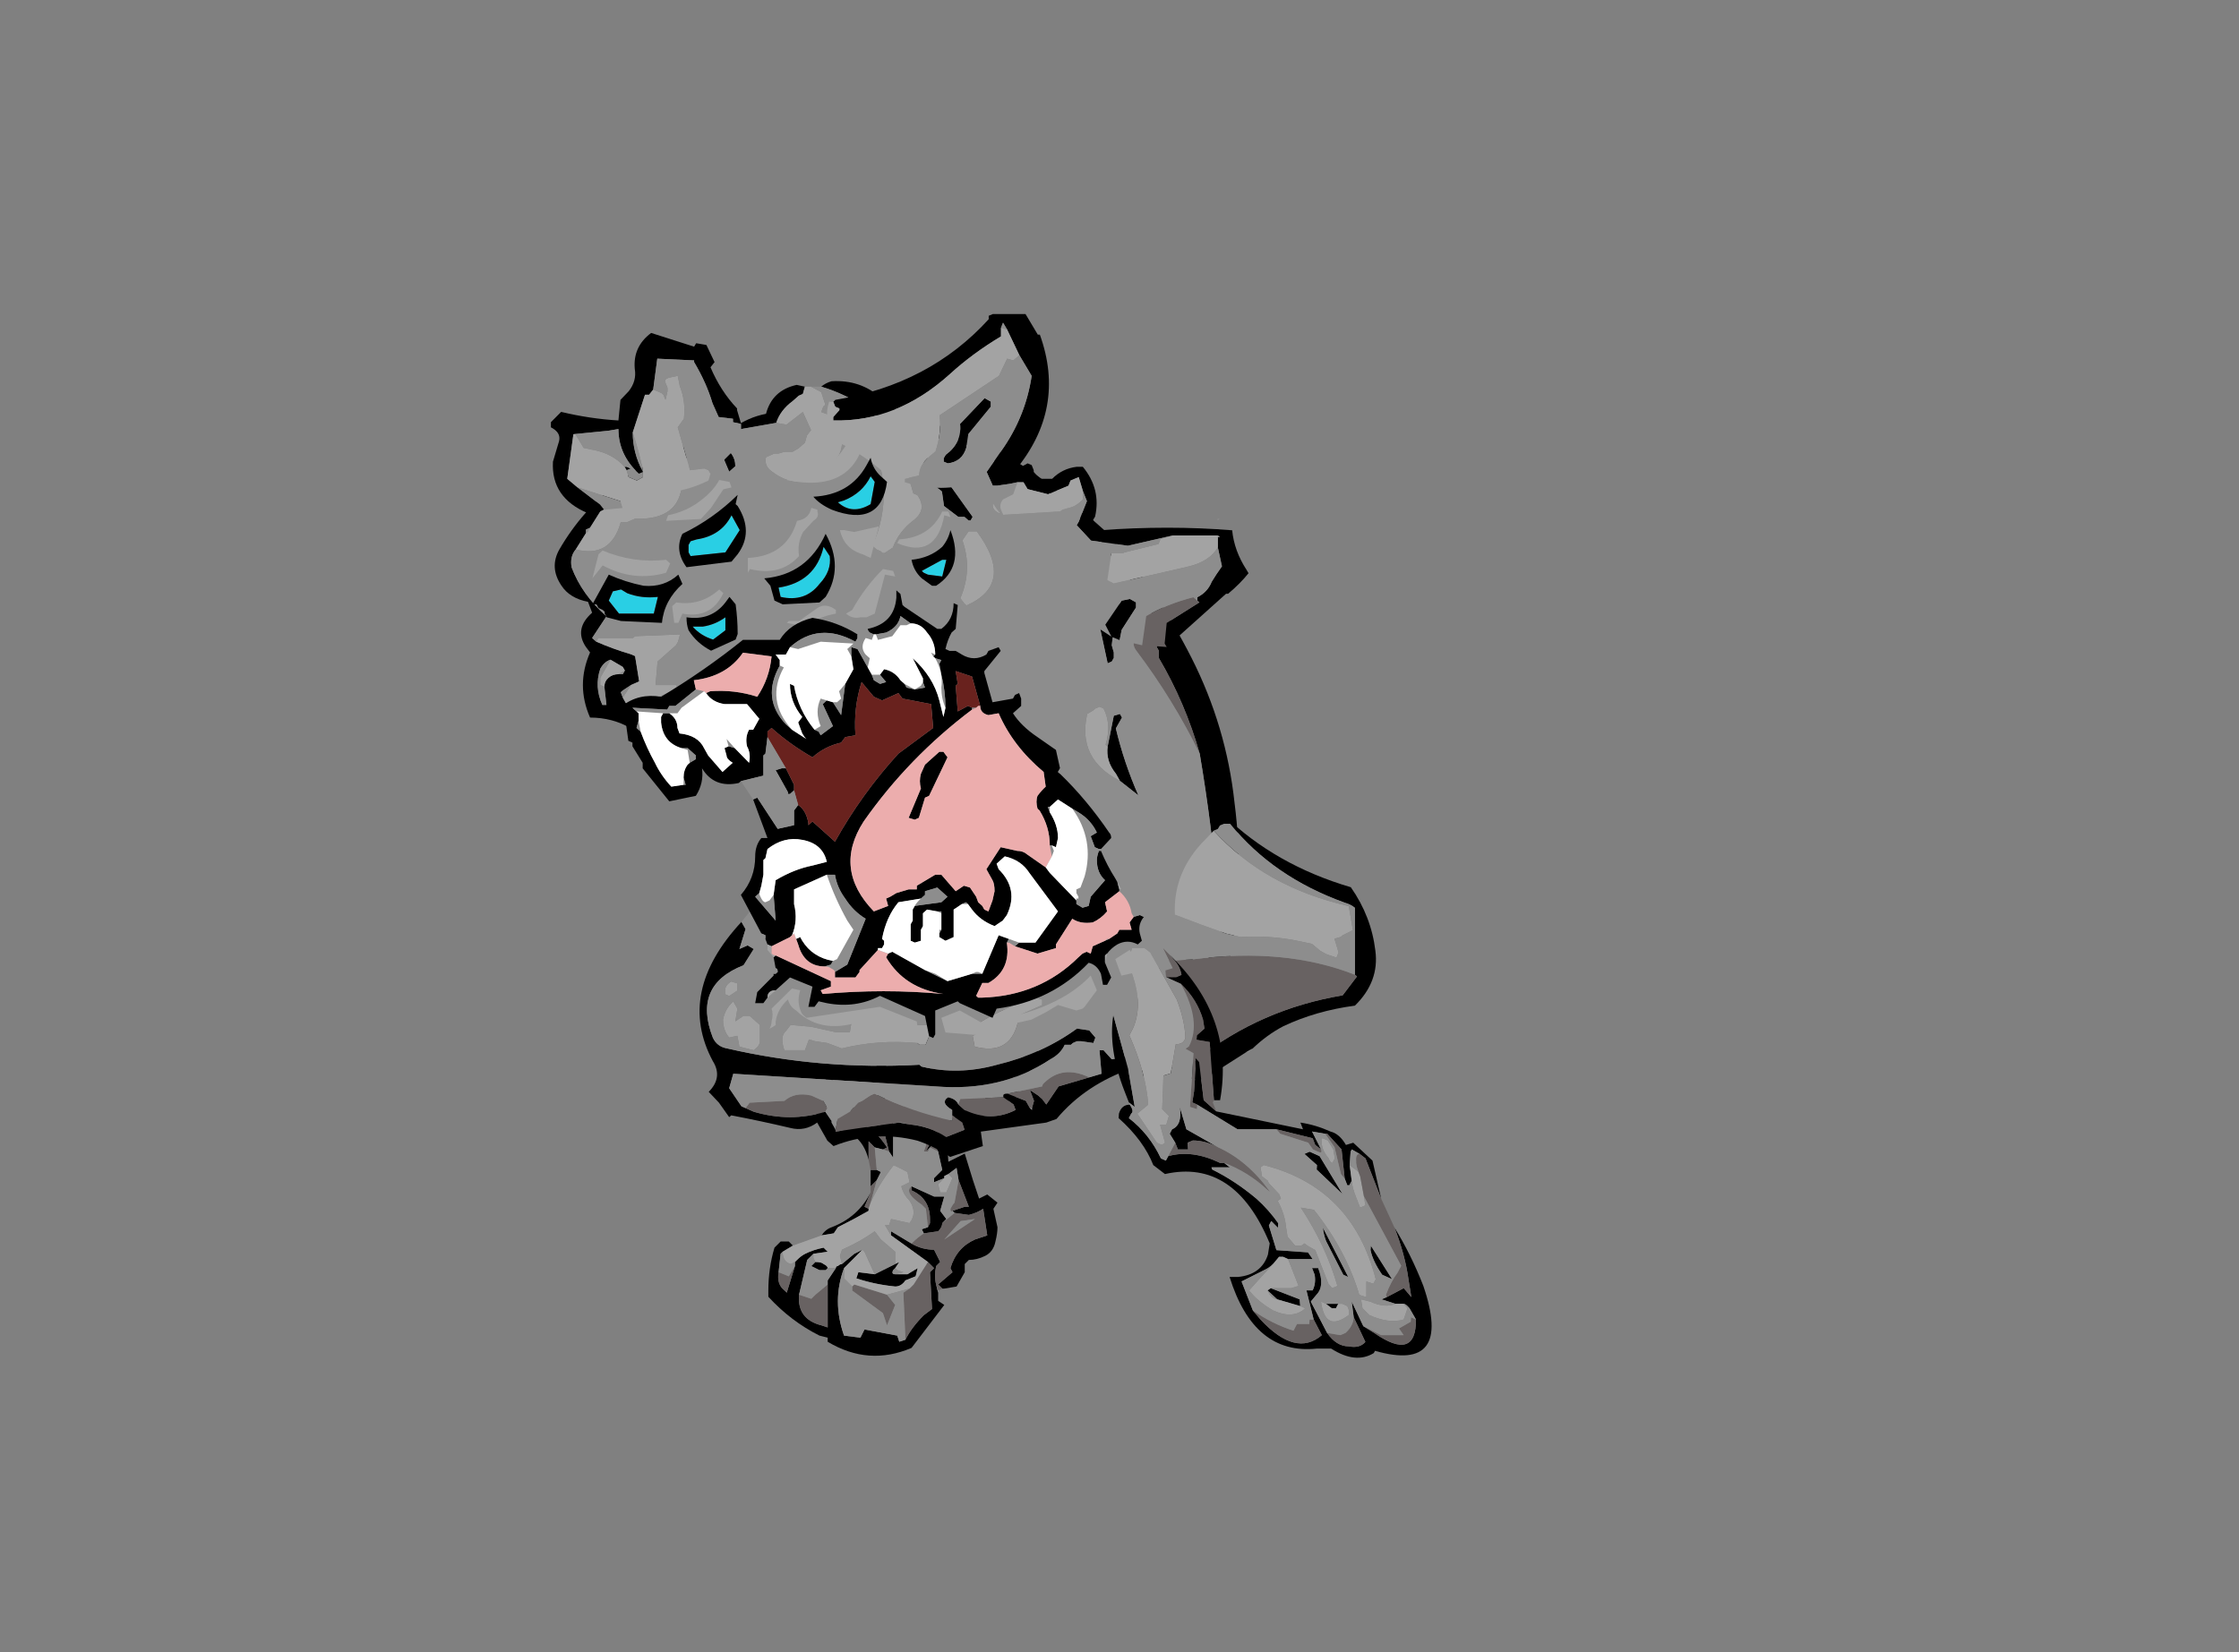 <?xml version="1.0" encoding="UTF-8" standalone="no"?>
<svg xmlns:ffdec="https://www.free-decompiler.com/flash" xmlns:xlink="http://www.w3.org/1999/xlink" ffdec:objectType="frame" height="282.75px" width="383.05px" xmlns="http://www.w3.org/2000/svg">
  <rect width="100%" height="100%" fill="#808080" stroke="none"/>
  <g transform="matrix(1.0, 0.0, 0.0, 1.0, 172.1, 228.35)">
    <use ffdec:characterId="144" ffdec:characterName="a_RightLegRun2" height="59.5" transform="matrix(1.0, 0.0, 0.0, 1.0, -40.65, -55.8)" width="46.2" xlink:href="#sprite0"/>
    <use ffdec:characterId="158" ffdec:characterName="a_Body" height="150.15" transform="matrix(1.0, 0.0, 0.0, 0.884, -77.1, -163.109)" width="116.9" xlink:href="#sprite1"/>
    <use ffdec:characterId="156" ffdec:characterName="a_Horns" height="156.1" transform="matrix(1.0, 0.0, 0.0, 0.839, -77.85, -174.606)" width="141.05" xlink:href="#sprite2"/>
    <use ffdec:characterId="140" ffdec:characterName="a_LeftLegRun3" height="66.5" transform="matrix(1.0, 0.0, 0.426, 1.094, 6.9, -68.8)" width="40.95" xlink:href="#sprite3"/>
    <use ffdec:characterId="152" ffdec:characterName="a_Eyes" height="43.4" transform="matrix(1.0, 0.0, 0.0, 0.907, -70.75, -156.367)" width="61.95" xlink:href="#sprite4"/>
    <use ffdec:characterId="150" ffdec:characterName="a_MouthIdle" height="99.05" transform="matrix(1.0, 0.0, 0.0, 0.897, -65.65, -139.575)" width="102.2" xlink:href="#sprite5"/>
  </g>
  <defs>
    <g id="sprite0" transform="matrix(1.0, 0.0, 0.0, 1.0, -0.7, -0.35)">
      <use ffdec:characterId="143" height="8.5" transform="matrix(7.0, 0.0, 0.0, 7.0, 0.7, 0.35)" width="6.6" xlink:href="#shape0"/>
    </g>
    <g id="shape0" transform="matrix(1.0, 0.0, 0.0, 1.0, -0.1, -0.05)">
      <path d="M4.25 3.55 L4.15 3.35 3.95 3.55 Q4.35 2.7 5.2 2.45 L5.45 2.35 5.35 2.15 Q5.6 2.2 5.85 2.1 6.05 1.95 6.15 1.7 L6.0 1.7 5.8 1.65 5.65 1.6 Q6.1 1.55 6.4 1.15 6.55 0.9 6.45 0.55 L6.35 0.3 6.65 0.55 6.7 1.2 6.15 2.2 5.55 2.55 Q5.05 2.85 4.45 3.1 L4.5 3.8 4.9 3.6 5.1 4.25 5.25 4.7 5.45 4.6 5.7 4.8 5.6 4.95 5.7 5.4 Q5.7 5.55 5.65 5.75 5.6 6.0 5.4 6.1 5.2 6.2 5.0 6.2 L4.9 6.3 4.9 6.5 4.7 6.85 4.4 6.9 4.35 6.9 4.25 6.8 4.6 6.5 4.55 6.4 Q4.7 5.9 5.15 5.7 L5.45 5.6 5.35 4.95 Q5.2 5.05 5.0 5.1 L4.65 5.05 4.6 5.0 4.9 4.9 5.0 4.9 4.75 4.25 4.7 3.95 4.5 4.1 4.4 4.15 4.4 4.2 4.15 4.3 4.15 4.2 4.35 4.0 4.25 3.55 M4.7 0.45 L4.6 0.55 Q4.25 0.9 3.8 1.1 L3.55 1.2 2.9 1.5 2.8 1.65 2.65 1.6 2.7 1.5 2.75 1.45 Q2.95 1.3 3.2 1.2 3.95 0.75 4.7 0.45 M2.25 1.65 L2.0 1.65 1.8 1.6 1.65 1.85 1.65 2.2 1.45 2.6 1.6 2.8 Q2.5 2.65 3.0 3.45 L2.9 3.5 2.7 3.45 2.55 3.3 2.55 3.75 Q2.35 2.95 1.5 3.0 L1.45 2.95 1.25 2.6 1.45 2.3 Q1.55 2.05 1.5 1.75 1.65 1.7 1.7 1.55 L1.8 1.45 2.35 1.45 2.4 1.5 2.4 1.55 2.25 1.65 M2.05 2.5 L2.25 2.45 2.45 2.35 Q2.7 2.2 2.9 2.1 L2.95 2.1 2.95 2.4 3.15 2.55 3.15 3.7 3.05 3.55 2.9 2.95 2.25 2.55 2.15 2.6 2.05 2.5 M2.75 4.0 L2.85 4.05 2.75 4.25 2.6 4.4 2.6 4.0 2.75 4.0 M3.1 5.6 L3.1 5.5 3.6 5.8 Q3.85 5.95 4.15 5.95 L4.3 6.25 4.2 6.35 Q4.15 6.6 4.2 6.8 L4.25 7.0 4.25 7.2 4.4 7.3 3.6 8.35 Q2.55 8.8 1.55 8.2 L1.55 8.1 1.35 8.05 Q0.65 7.7 0.1 7.1 0.1 7.05 0.1 6.95 0.1 6.4 0.25 5.9 L0.4 5.75 0.6 5.75 0.7 5.85 0.45 6.0 0.4 6.05 0.35 6.5 Q0.3 6.8 0.5 6.95 L0.55 7.0 0.75 6.35 0.75 6.25 0.8 6.2 Q0.9 6.1 1.0 6.05 1.2 5.95 1.45 5.9 L1.55 6.0 1.2 6.05 1.05 6.2 0.85 7.05 Q0.8 7.65 1.4 7.8 L1.55 7.85 1.55 6.8 1.55 6.7 1.75 6.4 Q1.75 6.35 1.8 6.35 1.85 6.3 1.9 6.3 L2.2 6.05 2.4 5.95 1.95 6.4 Q1.65 7.2 1.95 8.05 L2.35 8.1 2.45 7.9 3.25 8.05 3.3 8.2 3.45 8.15 Q3.6 7.85 3.9 7.55 L4.1 7.4 4.05 6.5 4.15 6.4 4.0 6.25 3.1 5.6 M3.9 5.55 L3.85 5.45 4.0 5.4 4.05 5.3 4.05 5.2 Q4.05 4.7 3.6 4.5 L3.6 4.4 4.15 4.65 4.4 4.65 4.3 5.0 4.45 5.2 4.35 5.3 Q4.35 5.4 4.25 5.5 L3.9 5.55 M2.6 4.55 L2.45 4.9 2.55 4.95 2.55 5.0 Q2.2 5.2 1.8 5.4 L1.7 5.55 1.4 5.6 Q1.5 5.45 1.65 5.4 2.3 5.15 2.6 4.55 M1.25 6.25 Q1.4 6.25 1.45 6.3 1.55 6.35 1.55 6.4 L1.5 6.45 1.35 6.45 1.15 6.35 1.25 6.25 M3.2 6.3 L3.3 6.25 3.2 6.4 3.15 6.45 Q3.1 6.55 3.2 6.55 L3.5 6.55 3.75 6.4 3.7 6.6 3.45 6.7 Q3.35 6.85 3.2 6.85 2.7 6.8 2.25 6.65 L2.3 6.5 2.7 6.55 3.2 6.3" fill="#000000" fill-rule="evenodd" stroke="none"/>
      <path d="M6.35 0.3 L6.45 0.55 Q6.55 0.9 6.4 1.15 6.1 1.55 5.65 1.6 L5.8 1.65 6.0 1.7 6.15 1.7 Q6.05 1.95 5.85 2.1 5.6 2.2 5.35 2.15 L5.45 2.35 5.2 2.45 Q4.35 2.7 3.95 3.55 L4.15 3.35 4.25 3.55 4.05 3.45 4.0 3.55 3.9 3.55 Q4.1 3.05 3.95 2.65 L3.75 2.65 3.45 3.1 3.4 3.05 Q3.55 2.4 3.1 1.95 L2.8 1.9 2.85 1.75 3.45 1.6 3.7 1.75 3.85 1.85 4.0 1.8 4.1 1.65 Q4.1 1.5 3.95 1.3 L3.8 1.1 Q4.25 0.9 4.6 0.55 L4.7 0.45 4.9 0.3 Q5.6 -0.2 6.35 0.3 M4.75 4.25 L5.0 4.9 4.9 4.9 4.6 5.0 Q4.55 5.05 4.55 4.95 4.6 4.85 4.65 4.8 L4.75 4.25 M4.65 5.05 L5.0 5.1 Q5.2 5.05 5.35 4.95 L5.45 5.6 5.15 5.7 Q4.7 5.9 4.55 6.4 L4.6 6.5 4.25 6.8 4.35 6.9 4.25 6.95 4.2 6.8 Q4.15 6.6 4.2 6.35 L4.3 6.25 4.15 5.95 Q3.85 5.95 3.6 5.8 L3.65 5.75 Q3.75 5.65 3.9 5.55 L4.25 5.5 Q4.35 5.4 4.35 5.3 L4.65 5.05 M2.05 2.5 L2.15 2.6 2.25 2.55 2.9 2.95 3.05 3.55 2.9 3.5 3.0 3.45 Q2.5 2.65 1.6 2.8 L2.05 2.5 M2.7 3.45 L2.75 4.0 2.6 4.0 2.55 3.75 2.55 3.3 2.7 3.45 M2.75 4.25 L2.6 4.8 2.55 4.95 2.45 4.9 2.6 4.55 2.6 4.4 2.75 4.25 M4.0 5.4 L3.95 4.95 3.85 4.85 Q3.4 4.55 3.6 4.4 L3.6 4.5 Q4.05 4.7 4.05 5.2 L4.05 5.3 4.0 5.4 M2.15 6.85 L2.2 6.8 3.0 7.05 3.2 7.3 3.0 7.8 2.9 7.5 2.15 6.95 2.15 6.85 M3.55 6.9 L3.65 6.8 4.0 6.25 4.15 6.4 4.05 6.5 4.1 7.4 3.9 7.55 Q3.6 7.85 3.45 8.15 L3.4 7.0 3.55 6.9 M0.35 6.5 L0.6 6.6 0.75 6.35 0.55 7.0 0.5 6.95 Q0.3 6.8 0.35 6.5 M0.85 7.05 L1.15 7.15 1.25 7.05 1.55 6.8 1.55 7.85 1.4 7.8 Q0.8 7.65 0.85 7.05 M5.15 5.2 L4.8 5.25 4.4 5.7 5.15 5.2" fill="#686262" fill-rule="evenodd" stroke="none"/>
      <path d="M2.4 1.55 L2.4 1.5 2.4 1.55" fill="#000099" fill-rule="evenodd" stroke="none"/>
      <path d="M4.4 4.2 L4.4 4.15 4.5 4.1 4.6 4.2 4.45 4.55 4.3 4.55 4.25 4.35 4.4 4.2 M3.7 1.75 L3.45 1.6 2.85 1.75 2.1 2.15 2.05 2.25 1.85 2.35 1.7 2.3 1.75 2.15 1.85 2.1 1.75 1.8 2.0 1.65 2.25 1.65 2.35 1.65 2.7 1.5 2.65 1.6 2.8 1.65 2.9 1.5 3.55 1.2 4.0 1.4 4.0 1.55 3.7 1.75 M2.6 4.8 Q2.8 4.35 3.15 3.9 L3.2 3.9 3.5 4.05 3.55 4.3 3.35 4.4 Q3.4 4.6 3.55 4.75 3.75 5.05 3.55 5.3 L3.1 5.2 3.05 5.35 2.95 5.35 3.1 5.6 4.0 6.25 3.65 6.8 3.55 6.9 3.0 7.05 2.2 6.8 2.15 6.85 1.95 6.65 1.95 6.4 2.4 5.95 2.45 6.0 2.7 6.55 2.3 6.5 2.25 6.65 Q2.7 6.8 3.2 6.85 3.35 6.85 3.45 6.7 L3.7 6.6 3.75 6.4 3.5 6.55 3.2 6.55 3.4 6.5 3.25 6.45 3.2 6.4 3.3 6.25 3.2 6.3 3.2 6.0 2.85 5.7 2.7 5.5 Q2.35 5.75 1.9 5.95 L1.85 6.1 1.9 6.3 Q1.85 6.3 1.8 6.35 1.75 6.35 1.75 6.4 L1.55 6.4 Q1.55 6.35 1.45 6.3 1.4 6.25 1.25 6.25 L1.2 6.15 1.2 6.05 1.55 6.0 1.45 5.9 Q1.2 5.95 1.0 6.05 0.9 6.1 0.8 6.2 L0.75 6.25 0.65 6.3 Q0.45 6.25 0.45 6.0 L0.7 5.85 1.4 5.6 1.7 5.55 1.8 5.4 Q2.2 5.2 2.55 5.0 L2.55 4.95 2.6 4.8" fill="#a3a3a3" fill-rule="evenodd" stroke="none"/>
      <path d="M4.25 3.55 L4.35 4.0 4.15 4.2 4.15 4.3 4.4 4.2 4.25 4.35 4.3 4.55 4.45 4.55 4.6 4.2 4.5 4.1 4.7 3.95 4.75 4.25 4.65 4.8 Q4.6 4.85 4.55 4.95 4.55 5.05 4.6 5.0 L4.65 5.05 4.35 5.3 4.45 5.2 4.3 5.0 4.4 4.65 4.15 4.65 3.6 4.4 Q3.4 4.55 3.85 4.85 L3.95 4.95 4.0 5.4 3.85 5.45 3.9 5.55 Q3.75 5.65 3.65 5.75 L3.6 5.8 3.1 5.5 3.1 5.6 2.95 5.35 3.05 5.35 3.1 5.2 3.55 5.3 Q3.75 5.05 3.55 4.75 3.4 4.6 3.35 4.4 L3.55 4.3 3.5 4.05 3.2 3.9 3.15 3.9 Q2.8 4.35 2.6 4.8 L2.75 4.25 2.85 4.05 2.75 4.0 2.7 3.45 2.9 3.5 3.05 3.55 3.15 3.7 3.15 2.55 2.95 2.4 2.95 2.1 2.9 2.1 Q2.7 2.2 2.45 2.35 L2.25 2.45 2.05 2.5 1.6 2.8 1.45 2.6 1.65 2.2 1.65 1.85 1.8 1.6 2.0 1.65 1.75 1.8 1.85 2.1 1.75 2.15 1.7 2.3 1.85 2.35 2.05 2.25 2.1 2.15 2.85 1.75 2.8 1.9 3.1 1.95 Q3.55 2.4 3.4 3.05 L3.45 3.1 3.75 2.65 3.95 2.65 Q4.1 3.05 3.9 3.55 L4.0 3.55 4.05 3.45 4.25 3.55 M3.8 1.1 L3.95 1.3 Q4.1 1.5 4.1 1.65 L4.0 1.8 3.85 1.85 3.7 1.75 4.0 1.55 4.0 1.4 3.55 1.2 3.8 1.1 M2.7 1.5 L2.35 1.65 2.25 1.65 2.4 1.55 2.75 1.45 2.7 1.5 M0.45 6.0 Q0.45 6.25 0.65 6.3 L0.75 6.25 0.75 6.35 0.6 6.6 0.35 6.5 0.4 6.05 0.45 6.0 M1.2 6.05 L1.2 6.15 1.25 6.25 1.15 6.35 1.35 6.45 1.5 6.45 1.55 6.4 1.75 6.4 1.55 6.7 1.55 6.8 1.25 7.05 1.15 7.15 0.85 7.05 1.05 6.2 1.2 6.05 M1.9 6.3 L1.85 6.1 1.9 5.95 Q2.35 5.75 2.7 5.5 L2.85 5.7 3.2 6.0 3.2 6.3 2.7 6.55 2.45 6.0 2.4 5.95 2.2 6.05 1.9 6.3 M3.2 6.4 L3.25 6.45 3.4 6.5 3.2 6.55 Q3.1 6.55 3.15 6.45 L3.2 6.4 M1.95 6.4 L1.95 6.65 2.15 6.85 2.15 6.95 2.9 7.5 3.0 7.8 3.2 7.3 3.0 7.05 3.55 6.9 3.4 7.0 3.45 8.15 3.3 8.2 3.25 8.05 2.45 7.9 2.35 8.1 1.95 8.05 Q1.65 7.2 1.95 6.4 M4.25 7.0 L4.2 6.8 4.25 6.95 4.25 7.0 M5.15 5.2 L4.4 5.7 4.8 5.25 5.15 5.2" fill="#8d8d8d" fill-rule="evenodd" stroke="none"/>
    </g>
    <g id="sprite1" transform="matrix(1.0, 0.0, 0.0, 1.0, -2.1, -16.1)">
      <use ffdec:characterId="157" height="21.45" transform="matrix(7.0, 0.0, 0.0, 7.0, 2.1, 16.1)" width="16.7" xlink:href="#shape1"/>
    </g>
    <g id="shape1" transform="matrix(1.0, 0.0, 0.0, 1.0, -0.3, -2.3)">
      <path d="M12.4 5.4 L9.95 3.8 9.65 3.9 9.4 4.2 9.4 4.5 9.35 4.55 9.25 4.55 9.25 4.3 9.25 4.05 9.05 3.8 Q8.65 3.45 8.15 3.25 L7.9 3.05 Q7.4 2.65 6.8 2.45 6.9 2.35 7.05 2.3 7.75 2.25 8.25 2.75 8.75 3.25 9.4 3.7 L9.85 3.45 10.2 3.65 Q11.55 4.4 12.65 5.4 L12.7 5.45 Q12.7 5.55 12.65 5.55 L12.4 5.4 M5.7 3.45 L4.7 3.65 4.65 3.6 Q5.0 3.3 5.45 3.2 5.6 2.55 6.2 2.4 L6.4 2.45 6.35 2.65 6.25 2.7 6.1 2.85 Q5.8 3.1 5.7 3.45 M4.3 3.95 Q4.5 4.1 4.6 4.3 4.7 4.45 4.7 4.65 L4.55 4.8 4.4 4.4 4.25 4.15 3.85 4.2 3.75 4.2 Q2.7 5.2 1.4 5.9 L1.15 6.35 1.05 6.4 1.05 6.5 0.8 6.95 Q0.65 7.15 0.7 7.45 0.95 8.2 1.55 8.8 L1.2 9.4 1.3 9.5 Q1.7 9.7 2.15 9.85 L2.25 9.9 2.35 10.6 2.15 10.7 1.95 10.85 1.9 10.9 1.95 11.05 2.1 11.35 2.15 11.9 Q1.7 11.6 1.15 11.6 0.8 10.7 1.15 9.8 L1.05 9.65 Q0.75 9.15 1.2 8.7 L1.1 8.4 Q0.65 8.3 0.45 7.95 0.15 7.45 0.4 6.95 1.5 4.8 3.9 3.9 L4.25 3.95 4.3 3.95 M4.85 17.25 L4.95 17.45 4.8 18.0 5.0 17.9 5.15 18.0 4.9 18.45 Q3.65 19.0 4.15 20.45 4.25 20.7 4.5 20.75 6.8 21.35 9.2 21.2 L9.25 21.25 Q10.15 21.5 11.1 21.2 12.2 20.9 13.05 20.2 L13.35 20.25 13.5 20.45 13.45 20.6 13.15 20.55 13.05 20.55 12.95 20.6 12.9 20.65 12.75 20.65 Q12.65 20.9 12.4 21.05 11.2 21.95 9.6 21.8 L4.65 21.45 4.55 21.85 4.85 22.35 4.95 22.4 5.15 22.5 Q6.05 22.8 6.9 22.5 L7.05 22.75 7.05 22.8 7.15 23.0 7.15 23.05 7.75 22.95 8.7 22.8 8.95 22.85 Q9.45 22.9 9.85 23.2 L10.3 23.0 10.25 22.8 10.0 22.6 10.0 22.45 Q9.7 22.25 9.9 22.1 10.1 22.15 10.15 22.3 L10.3 22.45 Q10.95 22.8 11.55 22.45 L11.5 22.3 11.25 22.1 11.25 22.05 Q11.25 22.0 11.35 22.0 L11.8 22.2 11.9 22.4 11.95 22.45 11.95 22.4 12.0 22.2 11.9 21.9 12.1 22.05 12.2 22.15 12.3 22.3 12.6 21.8 13.35 21.55 13.65 21.45 13.6 20.8 13.7 20.8 13.9 21.05 Q15.2 20.85 15.75 19.6 16.15 18.75 15.55 18.1 L15.6 18.1 15.8 18.2 16.0 18.4 16.1 18.4 16.6 17.9 Q16.55 17.25 16.5 16.6 16.35 14.6 16.05 12.6 15.7 11.2 15.05 9.95 L15.05 9.75 15.0 9.65 15.05 9.1 14.85 8.65 14.3 7.7 14.2 7.55 13.75 6.95 13.35 6.2 Q13.15 6.1 12.95 6.0 L12.8 5.85 13.25 5.95 13.75 6.45 Q15.0 8.05 15.85 9.95 16.7 11.85 16.9 13.95 17.15 16.15 16.8 18.2 L16.75 18.2 16.7 18.2 16.7 18.25 16.35 18.75 15.8 19.85 15.6 20.2 Q15.1 20.95 14.3 21.3 L14.4 21.3 Q13.25 21.75 12.55 22.7 L12.3 22.8 10.7 23.05 10.75 23.45 9.95 23.75 Q9.55 23.45 9.15 23.3 8.1 23.0 7.1 23.45 L6.95 23.3 6.7 22.8 Q6.4 23.05 6.05 22.95 5.3 22.75 4.6 22.6 L4.55 22.65 4.3 22.25 4.05 21.95 Q4.4 21.55 4.15 21.1 3.25 19.2 4.85 17.25 M14.2 8.45 Q13.95 9.0 13.9 9.6 L13.95 9.8 13.95 9.95 13.9 10.05 13.8 10.1 13.6 9.05 13.7 9.0 13.7 8.75 14.15 8.4 14.2 8.45 M13.8 12.4 L13.95 11.55 14.1 11.5 14.15 11.6 14.0 11.9 Q14.2 12.85 14.55 13.75 L14.1 13.35 14.0 13.15 Q13.75 12.8 13.8 12.4 M9.55 5.0 L9.65 4.95 9.9 5.1 10.5 6.05 10.45 6.15 10.4 6.15 10.3 6.05 10.15 6.05 9.8 5.75 9.75 5.35 9.7 5.3 Q9.55 5.2 9.55 5.0 M2.0 10.3 L1.95 10.2 1.65 10.0 Q1.5 10.05 1.4 10.25 1.25 10.75 1.45 11.25 L1.55 11.25 1.5 10.75 Q1.5 10.6 1.6 10.5 1.7 10.4 1.85 10.4 L1.95 10.4 2.0 10.3" fill="#000000" fill-rule="evenodd" stroke="none"/>
      <path d="M12.65 5.55 L12.75 5.65 12.5 5.75 12.45 5.8 Q11.8 5.75 11.15 5.95 10.95 5.85 11.0 5.65 11.0 5.55 11.1 5.45 11.2 5.4 11.3 5.3 L11.3 5.1 Q11.85 5.3 12.4 5.4 L12.65 5.55 M9.25 4.3 L9.0 4.7 8.95 4.95 Q8.95 5.05 9.0 5.2 L9.05 5.4 9.15 5.45 Q9.4 5.85 9.05 6.15 8.7 6.45 8.55 6.9 L8.35 7.05 8.3 7.05 8.25 7.0 8.15 6.95 8.05 6.85 Q8.65 5.3 7.95 3.8 L7.8 3.7 7.55 3.7 7.5 3.75 7.45 3.75 7.3 3.85 Q7.35 4.25 7.1 4.55 L6.65 5.05 Q6.05 5.2 5.6 4.8 5.4 4.65 5.45 4.4 L5.65 4.3 5.75 4.3 5.9 4.25 6.1 4.25 6.25 4.15 6.4 4.0 6.45 3.8 6.55 3.65 6.35 3.15 5.95 3.5 5.7 3.45 Q5.8 3.1 6.1 2.85 L6.25 2.7 6.35 2.65 6.4 2.45 6.55 2.45 6.8 2.6 6.9 2.95 6.85 3.0 6.8 3.15 Q7.45 3.45 8.15 3.25 8.65 3.45 9.05 3.8 L9.25 4.05 9.25 4.3 M3.85 4.2 Q3.8 4.5 3.55 4.65 L3.4 4.7 3.45 4.95 3.4 5.1 Q3.35 6.15 2.25 6.1 L2.05 6.2 1.9 6.2 Q1.65 7.2 0.8 6.95 L1.05 6.5 1.1 6.45 1.15 6.35 1.4 5.9 Q2.7 5.2 3.75 4.2 L3.85 4.2 M1.3 9.5 L1.35 9.4 2.2 9.4 2.25 9.35 3.35 9.3 3.3 9.5 3.25 9.6 2.8 10.05 2.75 10.7 3.25 10.7 3.3 10.8 2.35 11.25 2.2 11.45 2.1 11.35 1.95 11.05 2.15 10.7 2.35 10.6 2.25 9.9 2.15 9.85 Q1.7 9.7 1.3 9.5 M14.25 7.65 L13.75 7.9 13.6 7.8 13.65 7.0 13.75 6.95 14.2 7.55 14.25 7.65 M13.8 12.4 Q13.75 12.8 14.0 13.15 L14.1 13.35 Q13.05 12.75 13.3 11.5 L13.45 11.4 13.5 11.35 13.6 11.3 13.7 11.35 Q13.9 11.8 13.75 12.35 L13.8 12.4 M10.4 6.45 L10.6 6.45 Q11.55 7.9 10.35 8.5 L10.3 8.45 10.2 8.3 Q10.5 7.5 10.25 6.7 L10.4 6.45 M1.65 10.0 L1.95 10.2 2.0 10.3 1.85 10.4 Q1.7 10.4 1.6 10.5 1.5 10.6 1.5 10.75 L1.4 10.7 1.4 10.5 1.65 10.0 M7.4 7.75 L7.4 7.75 M4.9 19.85 L5.05 19.85 5.3 20.1 5.3 20.6 5.25 20.7 5.15 20.8 4.8 20.7 4.75 20.4 4.55 20.45 Q4.4 20.25 4.4 19.95 4.45 19.65 4.65 19.45 L4.75 19.65 4.7 20.0 4.9 19.85 M4.6 18.9 L4.75 18.95 4.75 19.15 4.55 19.3 4.45 19.25 4.45 19.15 Q4.45 19.0 4.6 18.9 M10.7 20.3 L10.65 20.05 Q11.3 19.6 12.05 19.35 L12.2 19.4 12.2 19.55 11.7 19.8 Q11.6 19.95 11.6 20.05 11.4 20.95 10.55 20.7 L10.5 20.4 10.7 20.3 M6.55 20.15 L7.15 20.3 7.5 20.3 7.55 19.95 7.8 19.8 7.9 19.8 7.9 19.85 8.75 20.05 8.8 20.1 9.55 20.1 9.35 20.65 9.2 20.65 9.15 20.6 Q8.2 20.5 7.3 20.75 L6.95 20.6 6.65 20.55 6.5 20.5 6.4 20.8 5.9 20.8 Q5.85 20.65 5.85 20.5 5.85 20.35 5.95 20.25 L6.05 20.1 6.55 20.15" fill="#a3a3a3" fill-rule="evenodd" stroke="none"/>
      <path d="M4.95 22.4 L5.05 22.25 5.9 22.2 Q6.15 21.95 6.55 22.05 L6.85 22.2 6.95 22.4 6.9 22.5 Q6.05 22.8 5.15 22.5 L4.95 22.4 M7.15 23.0 L7.2 22.7 7.5 22.5 7.7 22.25 7.8 22.2 8.0 22.05 8.1 22.0 Q9.0 22.5 10.0 22.75 L10.0 22.6 10.25 22.8 10.3 23.0 9.85 23.2 Q9.45 22.9 8.95 22.85 L8.75 22.8 8.7 22.8 7.75 22.95 7.15 23.05 7.15 23.0 M10.15 22.3 L10.2 22.15 11.25 22.1 11.5 22.3 11.55 22.45 Q10.95 22.8 10.3 22.45 L10.15 22.3 M11.35 22.0 L12.2 21.8 Q12.2 21.75 12.25 21.7 12.7 21.2 13.35 21.55 L12.6 21.8 12.3 22.3 12.2 22.15 12.1 22.05 11.9 21.9 12.0 22.2 11.95 22.4 11.9 22.4 11.8 22.2 11.35 22.0 M16.05 12.6 Q15.4 11.1 14.5 9.75 14.4 9.6 14.45 9.45 L14.55 8.85 14.85 8.65 15.05 9.1 15.0 9.65 15.05 9.75 15.05 9.95 Q15.7 11.2 16.05 12.6" fill="#686262" fill-rule="evenodd" stroke="none"/>
      <path d="M12.4 5.4 Q11.85 5.3 11.3 5.1 L11.3 5.3 Q11.2 5.4 11.1 5.45 11.0 5.55 11.0 5.65 10.95 5.85 11.15 5.95 11.8 5.75 12.45 5.8 L12.5 5.75 12.75 5.65 12.65 5.55 Q12.7 5.55 12.7 5.45 L12.65 5.4 13.25 5.95 12.8 5.85 12.95 6.0 Q13.15 6.1 13.35 6.2 L13.75 6.95 13.65 7.0 13.6 7.8 13.75 7.9 14.25 7.65 14.3 7.7 14.85 8.65 14.55 8.85 14.45 9.45 Q14.4 9.6 14.5 9.75 15.4 11.1 16.05 12.6 16.35 14.6 16.5 16.6 16.55 17.25 16.6 17.9 L16.1 18.4 16.0 18.4 15.8 18.2 15.6 18.1 15.55 18.1 Q16.15 18.75 15.75 19.6 15.2 20.85 13.9 21.05 L13.7 20.8 13.6 20.8 13.65 21.45 13.35 21.55 Q12.7 21.2 12.25 21.7 12.2 21.75 12.2 21.8 L11.35 22.0 Q11.25 22.0 11.25 22.05 L11.25 22.1 10.2 22.15 10.15 22.3 Q10.1 22.15 9.9 22.1 9.7 22.25 10.0 22.45 L10.0 22.6 10.0 22.75 Q9.0 22.5 8.1 22.0 L8.0 22.05 7.8 22.2 7.7 22.25 7.5 22.5 7.2 22.7 7.15 23.0 7.05 22.8 7.05 22.75 6.9 22.5 6.95 22.4 6.85 22.2 6.55 22.05 Q6.15 21.95 5.9 22.2 L5.05 22.25 4.95 22.4 4.85 22.35 4.55 21.85 4.65 21.45 9.6 21.8 Q11.2 21.95 12.4 21.05 12.65 20.9 12.75 20.65 L12.9 20.65 12.95 20.6 13.05 20.55 13.15 20.55 13.45 20.6 13.5 20.45 13.35 20.25 13.05 20.2 Q12.2 20.9 11.1 21.2 10.15 21.5 9.25 21.25 L9.2 21.2 Q6.8 21.35 4.5 20.75 4.25 20.7 4.15 20.45 3.65 19.0 4.9 18.45 L5.15 18.0 5.0 17.9 4.8 18.0 4.95 17.45 4.85 17.25 Q6.0 15.75 5.35 13.95 4.6 11.75 2.15 11.9 L2.1 11.35 2.2 11.45 2.35 11.25 3.3 10.8 3.25 10.7 2.75 10.7 2.8 10.05 3.25 9.6 3.3 9.5 3.35 9.3 2.25 9.35 2.2 9.4 1.35 9.4 1.3 9.5 1.2 9.4 1.55 8.8 Q0.95 8.2 0.7 7.45 0.65 7.15 0.8 6.95 1.65 7.2 1.9 6.2 L2.05 6.2 2.25 6.1 Q3.35 6.15 3.4 5.1 L3.45 4.95 3.4 4.7 3.55 4.65 Q3.8 4.5 3.85 4.2 L4.25 4.15 4.4 4.4 4.55 4.8 4.7 4.65 Q4.7 4.45 4.6 4.3 4.5 4.1 4.3 3.95 L4.65 3.6 4.7 3.65 5.7 3.45 5.95 3.5 6.35 3.15 6.55 3.65 6.45 3.8 6.4 4.0 6.25 4.15 6.1 4.25 5.9 4.25 5.75 4.3 5.65 4.3 5.45 4.4 Q5.4 4.65 5.6 4.8 6.05 5.2 6.65 5.05 L7.1 4.55 Q7.35 4.25 7.3 3.85 L7.45 3.75 7.5 3.75 7.55 3.7 7.8 3.7 7.95 3.8 Q8.65 5.3 8.05 6.85 L8.15 6.95 8.25 7.0 8.3 7.05 8.35 7.05 8.55 6.9 Q8.7 6.45 9.05 6.15 9.4 5.85 9.15 5.45 L9.05 5.4 9.0 5.2 Q8.95 5.05 8.95 4.95 L9.0 4.7 9.25 4.3 9.25 4.55 9.35 4.55 9.4 4.5 9.4 4.2 9.65 3.9 9.95 3.8 12.4 5.4 M14.2 8.45 L14.15 8.4 13.7 8.75 13.7 9.0 13.6 9.05 13.8 10.1 13.9 10.05 13.95 9.95 13.95 9.8 13.9 9.6 Q13.95 9.0 14.2 8.45 M14.1 13.35 L14.55 13.75 Q14.2 12.85 14.0 11.9 L14.15 11.6 14.1 11.5 13.95 11.55 13.8 12.4 13.75 12.35 Q13.9 11.8 13.7 11.35 L13.6 11.3 13.5 11.35 13.45 11.4 13.3 11.5 Q13.05 12.75 14.1 13.35 M8.15 3.25 Q7.45 3.45 6.8 3.15 L6.85 3.0 6.9 2.95 6.8 2.6 6.55 2.45 6.8 2.45 Q7.4 2.65 7.9 3.05 L8.15 3.25 M9.55 5.0 Q9.55 5.2 9.7 5.3 L9.75 5.35 9.8 5.75 10.15 6.05 10.3 6.05 10.4 6.15 10.45 6.15 10.5 6.05 9.9 5.1 9.65 4.95 9.55 5.0 M10.4 6.45 L10.25 6.7 Q10.5 7.5 10.2 8.3 L10.3 8.45 10.35 8.5 Q11.55 7.9 10.6 6.45 L10.4 6.45 M1.05 6.5 L1.05 6.4 1.15 6.35 1.1 6.45 1.05 6.5 M2.0 10.3 L1.95 10.4 1.85 10.4 2.0 10.3 M1.5 10.75 L1.55 11.25 1.45 11.25 Q1.25 10.75 1.4 10.25 1.5 10.05 1.65 10.0 L1.4 10.5 1.4 10.7 1.5 10.75 M2.15 10.7 L1.95 11.05 1.9 10.9 1.95 10.85 2.15 10.7 M7.4 7.75 L7.4 7.75 M6.55 20.15 L6.05 20.1 5.95 20.25 Q5.85 20.35 5.85 20.5 5.85 20.65 5.9 20.8 L6.4 20.8 6.5 20.5 6.65 20.55 6.95 20.6 7.3 20.75 Q8.2 20.5 9.15 20.6 L9.2 20.65 9.35 20.65 9.55 20.1 8.8 20.1 8.75 20.05 7.9 19.85 7.9 19.8 7.8 19.8 7.55 19.95 7.5 20.3 7.15 20.3 6.55 20.15 M10.7 20.3 L10.5 20.4 10.55 20.7 Q11.4 20.95 11.6 20.05 11.6 19.95 11.7 19.8 L12.2 19.55 12.2 19.4 12.05 19.35 Q11.3 19.6 10.65 20.05 L10.7 20.3 M4.6 18.9 Q4.45 19.0 4.45 19.15 L4.45 19.25 4.55 19.3 4.75 19.15 4.75 18.95 4.6 18.9 M4.9 19.85 L4.7 20.0 4.75 19.65 4.65 19.45 Q4.45 19.65 4.4 19.95 4.4 20.25 4.55 20.45 L4.75 20.4 4.8 20.7 5.15 20.8 5.25 20.7 5.3 20.6 5.3 20.1 5.05 19.85 4.9 19.85 M14.4 21.3 L14.3 21.3 Q15.1 20.95 15.6 20.2 15.3 20.7 14.85 21.1 L14.8 21.1 14.4 21.3 M16.7 18.25 L16.7 18.2 16.75 18.2 16.7 18.25 M8.7 22.8 L8.75 22.8 8.95 22.85 8.7 22.8 M11.95 22.4 L11.95 22.45 11.9 22.4 11.95 22.4" fill="#8d8d8d" fill-rule="evenodd" stroke="none"/>
    </g>
    <g id="sprite2" transform="matrix(1.0, 0.0, 0.0, 1.0, 0.0, -0.35)">
      <use ffdec:characterId="155" height="22.3" transform="matrix(7.0, 0.0, 0.0, 7.0, 0.0, 0.35)" width="20.15" xlink:href="#shape2"/>
    </g>
    <g id="shape2" transform="matrix(1.0, 0.0, 0.0, 1.0, 0.0, -0.05)">
      <path d="M6.95 2.55 Q9.25 2.1 10.7 0.2 L10.7 0.1 10.8 0.05 11.6 0.05 11.9 0.65 11.95 0.65 Q12.6 2.8 11.35 4.6 L11.65 4.4 11.75 4.45 11.8 4.6 11.8 4.65 11.95 4.85 12.25 4.85 Q12.5 4.55 12.85 4.5 L13.0 4.5 Q13.45 5.15 13.3 5.95 L13.25 6.05 13.4 6.35 Q15.1 6.2 16.65 6.35 16.7 6.95 17.0 7.5 L17.05 7.6 Q16.85 7.9 16.55 8.2 L16.5 8.2 15.05 9.75 15.0 9.65 15.05 9.05 15.85 8.45 15.8 8.4 15.8 8.3 Q16.05 8.15 16.15 7.85 16.25 7.65 16.4 7.4 L16.3 6.85 16.3 6.55 16.35 6.55 16.3 6.5 15.2 6.5 14.1 6.8 13.2 6.65 12.85 6.2 12.9 6.1 13.1 5.5 13.0 5.2 12.9 4.8 12.7 4.9 12.65 5.05 12.15 5.3 11.65 5.15 11.55 4.95 11.4 4.95 11.2 5.0 10.9 5.05 10.8 5.05 10.65 4.65 11.0 4.05 Q11.6 3.05 11.75 1.85 L11.45 1.25 11.15 0.5 11.05 0.3 11.0 0.45 11.0 0.7 Q10.3 1.2 9.75 1.8 8.45 3.2 6.9 3.15 L6.9 3.05 7.05 2.85 7.05 2.8 6.95 2.75 6.9 2.6 6.95 2.55 M13.9 9.55 L13.7 9.45 13.55 9.1 13.95 8.4 14.15 8.35 14.3 8.45 14.3 8.6 13.95 9.25 13.9 9.55 M10.75 2.6 L10.75 2.75 10.2 3.55 10.15 3.95 Q10.05 4.35 9.7 4.4 L9.6 4.35 9.6 4.25 9.65 4.15 Q10.05 3.8 10.0 3.25 L10.6 2.5 10.75 2.6 M1.2 5.6 L0.9 5.85 Q0.0 5.4 0.05 4.35 L0.2 3.75 Q0.25 3.5 0.0 3.35 L0.0 3.2 0.25 2.9 Q0.95 3.1 1.65 3.15 L1.7 2.55 1.9 2.3 Q2.1 2.0 2.05 1.65 2.0 1.0 2.45 0.6 L3.5 1.0 3.55 0.9 3.8 0.95 4.0 1.45 3.9 1.6 Q4.15 2.3 4.55 2.8 L4.55 2.85 4.65 3.25 4.45 3.2 4.45 3.1 4.1 3.05 3.95 2.65 Q3.8 2.05 3.5 1.45 L3.5 1.4 2.6 1.35 2.5 2.25 2.4 2.4 2.3 2.4 2.0 3.5 Q2.0 4.1 2.25 4.65 L2.15 4.7 Q1.65 4.15 1.65 3.4 L1.4 3.45 0.55 3.55 0.4 4.85 0.65 5.1 1.2 5.6 M4.65 3.3 L4.65 3.5 4.65 3.65 4.65 3.5 4.65 3.3 M1.8 4.5 L1.85 4.5 1.95 4.55 1.85 4.6 1.8 4.5 M19.65 19.3 L19.65 17.35 Q19.55 17.25 19.4 17.2 17.65 16.45 16.6 14.9 L16.45 14.65 Q17.7 16.1 19.55 16.75 20.05 17.6 20.15 18.6 20.25 19.5 19.65 20.2 18.7 20.35 17.9 20.8 17.5 21.05 17.15 21.45 L17.0 21.55 15.95 22.35 14.25 22.25 14.25 22.1 15.15 22.0 Q15.6 22.0 15.8 21.75 17.35 20.3 19.35 19.9 L19.7 19.35 19.65 19.3 M16.85 18.2 L16.85 18.2" fill="#000000" fill-rule="evenodd" stroke="none"/>
      <path d="M6.9 2.6 L6.95 2.75 7.05 2.8 7.05 2.85 6.9 3.05 6.9 3.15 Q8.45 3.2 9.75 1.8 10.3 1.2 11.0 0.7 L11.0 0.45 11.15 0.5 11.45 1.25 11.3 1.4 11.15 1.35 10.95 1.85 9.5 3.0 Q9.55 3.5 9.4 4.05 L9.25 4.2 Q9.0 4.45 9.0 4.75 L8.65 4.85 8.65 4.95 8.35 4.9 Q7.8 4.25 7.05 3.8 L6.95 3.6 Q6.65 3.15 6.8 2.6 L6.9 2.6 M11.4 4.95 L11.55 4.95 11.65 5.15 12.15 5.3 12.65 5.05 12.7 4.9 12.9 4.8 13.0 5.2 13.0 5.45 Q12.85 5.65 12.65 5.7 L12.5 5.75 12.45 5.8 11.05 5.9 11.0 5.75 Q10.95 5.6 11.05 5.45 L11.3 5.3 11.4 4.95 M15.2 6.5 L16.3 6.5 16.3 6.55 16.3 6.85 Q16.1 7.25 15.6 7.4 14.7 7.65 13.75 7.9 L13.6 7.8 13.7 7.0 14.0 7.0 14.85 6.75 14.9 6.6 15.2 6.5 M0.65 5.1 L0.4 4.85 0.55 3.55 0.6 3.55 0.8 3.95 1.0 4.0 Q1.5 4.1 1.8 4.5 L1.85 4.6 1.9 4.8 2.1 4.9 2.25 4.8 2.25 4.6 Q2.15 4.05 2.0 3.5 L2.3 2.4 2.4 2.4 2.5 2.25 2.7 2.35 2.75 2.4 2.8 2.55 2.85 2.3 2.85 2.2 2.8 2.05 Q2.75 1.95 2.9 1.9 L3.1 1.85 3.15 2.15 Q3.3 2.6 3.25 3.1 L3.1 3.35 3.4 4.6 3.75 4.55 3.85 4.6 3.9 4.7 3.85 4.9 Q3.6 5.05 3.3 5.15 2.85 5.3 2.35 5.15 L2.3 5.45 1.9 5.75 1.75 5.7 1.7 5.5 0.65 5.1 M16.2 15.1 Q17.45 16.75 19.5 17.3 L19.6 18.0 19.35 18.15 19.3 18.2 19.15 18.25 19.25 18.65 19.2 18.8 18.95 18.7 18.8 18.6 18.6 18.4 18.2 18.3 Q17.55 18.15 16.85 18.2 L16.5 18.1 Q15.9 17.85 15.25 17.55 15.2 16.3 16.0 15.35 L16.2 15.1 M16.85 18.2 L16.85 18.2" fill="#a3a3a3" fill-rule="evenodd" stroke="none"/>
      <path d="M15.8 8.4 L15.85 8.45 15.05 9.05 15.0 9.65 15.05 9.75 14.45 9.7 14.55 8.85 Q15.05 8.5 15.7 8.3 L15.8 8.4 M19.65 19.3 L19.7 19.35 19.35 19.9 Q17.35 20.3 15.8 21.75 15.6 22.0 15.15 22.0 L14.25 22.1 Q14.15 21.95 14.15 21.8 13.9 20.25 15.0 18.9 L15.7 18.85 Q17.95 18.5 19.65 19.3" fill="#686262" fill-rule="evenodd" stroke="none"/>
      <path d="M6.95 2.55 L6.9 2.6 6.8 2.6 6.95 2.55 M11.0 0.45 L11.05 0.3 11.15 0.5 11.0 0.45 M11.45 1.25 L11.75 1.85 Q11.6 3.05 11.0 4.05 L10.65 4.65 10.8 5.05 10.9 5.05 11.2 5.0 11.4 4.95 11.3 5.3 11.05 5.45 Q10.95 5.6 11.0 5.75 L11.05 5.9 12.45 5.8 12.5 5.75 12.65 5.7 Q12.85 5.65 13.0 5.45 L13.0 5.2 13.1 5.5 12.9 6.1 12.85 6.2 13.2 6.65 14.1 6.8 15.2 6.5 14.9 6.6 14.85 6.75 14.0 7.0 13.7 7.0 13.6 7.8 13.75 7.9 Q14.7 7.65 15.6 7.4 16.1 7.25 16.3 6.85 L16.4 7.4 Q16.25 7.65 16.15 7.85 16.05 8.15 15.8 8.3 L15.8 8.4 15.7 8.3 Q15.05 8.5 14.55 8.85 L14.45 9.7 13.9 9.55 13.95 9.25 14.3 8.6 14.3 8.45 14.15 8.35 13.95 8.4 13.55 9.1 13.7 9.45 13.25 9.1 12.75 7.8 12.85 7.4 Q13.05 6.95 12.75 6.55 L12.5 6.65 Q10.95 6.55 10.55 4.85 L10.5 4.95 10.25 5.0 Q9.45 5.25 8.65 4.95 L8.65 4.85 9.0 4.75 Q9.0 4.45 9.25 4.2 L9.4 4.05 Q9.55 3.5 9.5 3.0 L10.95 1.85 11.15 1.35 11.3 1.4 11.45 1.25 M16.3 6.5 L16.35 6.55 16.3 6.55 16.3 6.5 M10.75 2.6 L10.6 2.5 10.0 3.25 Q10.05 3.8 9.65 4.15 L9.6 4.25 9.6 4.35 9.7 4.4 Q10.05 4.35 10.15 3.95 L10.2 3.55 10.75 2.75 10.75 2.6 M1.2 5.6 L0.65 5.1 1.7 5.5 1.75 5.7 1.3 5.75 1.2 5.6 M0.55 3.55 L1.4 3.45 1.65 3.4 Q1.65 4.15 2.15 4.7 L2.25 4.65 Q2.0 4.1 2.0 3.5 2.15 4.05 2.25 4.6 L2.25 4.8 2.1 4.9 1.9 4.8 1.85 4.6 1.95 4.55 1.85 4.5 1.8 4.5 Q1.5 4.1 1.0 4.0 L0.8 3.95 0.6 3.55 0.55 3.55 M2.5 2.25 L2.6 1.35 3.5 1.4 3.5 1.45 Q3.8 2.05 3.95 2.65 L4.1 3.05 4.45 3.1 4.45 3.2 4.65 3.25 4.65 3.3 4.65 3.5 4.65 3.65 4.65 3.8 3.9 4.7 3.85 4.6 3.75 4.55 3.4 4.6 3.1 3.35 3.25 3.1 Q3.3 2.6 3.15 2.15 L3.1 1.85 2.9 1.9 Q2.75 1.95 2.8 2.05 L2.85 2.2 2.85 2.3 2.8 2.55 2.75 2.4 2.7 2.35 2.5 2.25 M16.6 14.9 Q17.65 16.45 19.4 17.2 19.55 17.25 19.65 17.35 L19.65 19.3 Q17.95 18.5 15.7 18.85 L15.0 18.9 Q15.0 18.8 15.0 18.75 L15.25 17.55 Q15.9 17.85 16.5 18.1 L16.85 18.2 Q17.55 18.15 18.2 18.3 L18.6 18.4 18.8 18.6 18.95 18.7 19.2 18.8 19.25 18.65 19.15 18.25 19.3 18.2 19.35 18.15 19.6 18.0 19.5 17.3 Q17.45 16.75 16.2 15.1 L16.3 15.05 16.35 14.95 16.45 14.9 16.6 14.9 M17.0 21.55 L17.15 21.45 17.05 21.55 17.0 21.55" fill="#8d8d8d" fill-rule="evenodd" stroke="none"/>
    </g>
    <g id="sprite3" transform="matrix(1.0, 0.0, 0.0, 1.0, 0.0, 0.0)">
      <use ffdec:characterId="139" height="9.5" transform="matrix(7.0, 0.0, 0.0, 7.0, 0.0, 0.0)" width="5.85" xlink:href="#shape3"/>
    </g>
    <g id="shape3" transform="matrix(1.0, 0.0, 0.0, 1.0, 0.0, 0.0)">
      <path d="M2.5 3.75 L2.95 2.45 2.65 2.4 2.7 2.3 2.95 2.15 3.0 1.95 Q3.05 1.5 2.8 1.15 L2.5 1.0 2.75 1.0 2.9 0.95 Q2.95 0.75 2.85 0.6 L2.8 0.5 Q3.8 1.9 2.65 3.75 L2.5 3.75 M2.05 3.85 L1.95 3.8 2.1 3.55 2.35 3.05 2.45 2.8 2.5 2.9 2.25 3.75 2.45 4.0 4.4 4.4 4.4 4.25 Q4.75 4.3 5.05 4.45 5.25 4.5 5.3 4.75 L5.5 4.7 5.8 5.1 5.65 5.95 5.65 5.05 5.55 4.95 5.4 4.85 5.35 4.9 5.2 5.2 5.1 5.55 5.0 5.65 4.95 5.65 4.95 5.5 5.15 4.85 4.95 4.5 4.9 4.5 4.6 4.45 4.65 4.85 4.55 4.75 4.55 4.6 3.75 4.4 2.8 4.4 2.05 3.85 M0.85 1.85 L0.7 3.05 0.5 3.9 0.4 3.8 0.4 3.55 Q0.4 2.6 0.85 1.85 M0.4 3.85 Q0.45 4.0 0.35 4.05 L0.25 4.15 Q0.6 4.5 0.65 5.05 L0.75 5.1 0.85 5.0 Q1.5 4.85 2.05 5.15 L2.15 5.15 2.25 5.25 1.8 5.25 1.8 5.3 Q2.25 5.55 2.6 5.95 2.8 6.2 2.9 6.5 L2.85 6.6 2.75 6.45 2.65 6.55 2.6 7.1 3.35 7.15 3.4 7.3 2.8 7.3 2.7 7.25 2.6 7.25 2.4 7.4 Q2.25 7.5 2.1 7.55 L1.45 7.8 1.45 8.45 1.55 8.65 Q2.05 9.5 2.9 9.0 L2.85 8.65 2.95 8.0 3.1 8.0 Q3.25 7.85 3.3 7.65 L3.3 7.5 3.45 7.5 Q3.45 7.9 3.15 8.1 L2.95 8.25 3.05 8.95 Q3.15 9.25 3.45 9.25 3.7 9.3 3.9 9.15 L3.85 8.6 3.95 8.25 4.0 8.8 4.2 8.95 Q4.95 9.6 5.35 8.65 L5.3 8.4 Q5.25 8.3 5.2 8.3 L5.0 8.3 4.7 8.2 4.85 8.15 5.35 7.95 5.45 8.15 5.55 7.75 Q5.7 7.2 5.7 6.6 5.85 7.2 5.85 7.9 5.75 9.85 4.05 9.35 L4.0 9.4 Q3.45 9.65 3.0 9.3 L2.65 9.3 Q1.05 9.45 1.2 7.7 L1.4 7.7 Q2.0 7.65 2.35 7.2 L2.5 6.95 Q2.45 5.05 0.6 5.4 L0.4 5.2 Q0.4 4.65 0.0 4.15 L0.05 4.05 Q0.2 3.85 0.4 3.85 M1.15 4.7 L1.1 4.5 1.2 4.4 Q1.5 4.3 1.6 3.9 L1.55 4.4 2.15 4.8 Q1.9 4.65 1.6 4.65 L1.45 4.7 1.4 4.85 1.15 4.85 1.15 4.7 M2.1 7.95 L2.7 8.2 2.65 8.35 2.15 8.2 2.0 8.0 2.1 7.95 M3.9 6.9 Q3.9 6.75 3.95 6.6 L4.1 7.7 4.0 7.65 Q3.95 7.3 3.9 6.9 M4.2 4.95 L4.35 4.9 4.55 5.0 4.75 5.85 4.35 5.3 4.4 5.2 4.2 4.95 M4.9 7.1 L4.95 7.0 5.15 7.75 4.95 7.65 Q4.85 7.35 4.9 7.1 M3.6 8.3 L3.5 8.4 3.4 8.4 3.3 8.3 3.6 8.3" fill="#000000" fill-rule="evenodd" stroke="none"/>
      <path d="M1.75 0.6 L1.95 0.35 2.25 0.35 2.35 0.45 2.55 1.5 Q2.55 1.95 2.4 2.35 2.3 2.5 2.1 2.5 L1.7 3.15 1.5 3.2 1.15 3.95 1.25 4.1 1.1 4.3 0.95 4.3 0.9 4.7 0.8 4.75 0.7 4.7 0.5 4.05 0.85 3.85 Q1.1 3.15 1.05 2.3 L1.2 2.15 Q1.75 1.55 1.7 0.7 L1.75 0.6 M2.8 7.3 L2.8 7.9 2.6 7.95 2.1 7.95 2.0 8.0 Q2.0 8.1 2.05 8.15 2.1 8.2 2.15 8.2 L2.65 8.35 2.75 8.4 Q2.35 8.65 1.95 8.45 1.65 8.25 1.55 8.0 L1.9 7.75 2.4 7.4 2.6 7.25 2.7 7.25 2.8 7.3 M5.2 8.3 L5.25 8.4 5.05 8.65 Q4.65 8.75 4.25 8.55 L4.15 8.4 4.2 8.2 4.4 8.25 Q4.7 8.4 5.0 8.3 L5.2 8.3 M5.25 5.9 L5.2 6.1 5.05 6.15 Q5.05 6.0 5.05 5.9 5.05 5.7 5.1 5.55 L5.2 5.2 5.35 5.35 5.35 5.45 5.25 5.9 M4.9 4.65 L4.95 4.85 4.9 5.05 4.8 5.15 Q4.75 5.15 4.75 5.05 4.7 4.95 4.7 4.85 4.7 4.75 4.75 4.65 4.75 4.6 4.8 4.6 L4.9 4.65 M3.0 5.25 L3.1 5.2 Q5.05 5.7 4.75 7.75 L4.65 7.85 4.5 7.8 4.35 8.15 4.2 8.1 Q4.3 7.1 3.9 6.2 L3.6 6.15 Q3.85 7.0 3.75 7.9 L3.6 7.95 3.55 7.85 3.55 7.1 3.4 7.0 3.35 6.95 3.25 7.0 3.1 7.0 3.0 6.8 3.05 6.6 Q3.15 6.3 3.1 6.0 L3.2 5.95 3.2 5.85 3.05 5.6 3.05 5.55 2.95 5.45 3.0 5.25 M3.3 8.3 L3.4 8.4 3.5 8.4 3.6 8.3 3.7 8.3 3.8 8.35 3.8 8.45 3.75 8.55 Q3.0 8.95 3.2 8.25 L3.3 8.3" fill="#a3a3a3" fill-rule="evenodd" stroke="none"/>
      <path d="M2.8 1.15 Q3.05 1.5 3.0 1.95 L2.95 2.15 2.7 2.3 2.65 2.4 2.95 2.45 2.5 3.75 2.45 3.8 2.45 3.95 2.45 4.0 2.25 3.75 2.5 2.9 2.45 2.8 2.35 3.05 2.1 3.55 1.95 3.8 2.05 3.85 2.0 3.95 1.85 3.9 2.45 2.7 2.3 2.6 2.4 2.55 Q2.95 2.0 2.8 1.15 M2.8 0.5 L2.85 0.6 Q2.95 0.75 2.9 0.95 L2.75 1.0 2.5 1.0 2.55 0.85 2.75 0.8 2.7 0.35 2.8 0.5 M0.85 5.0 L1.15 4.7 1.15 4.85 1.4 4.85 1.45 4.7 1.6 4.65 Q1.9 4.65 2.15 4.8 2.75 5.1 3.0 5.8 L2.95 5.75 Q2.65 5.35 2.15 5.15 L2.05 5.15 Q1.5 4.85 0.85 5.0 M1.45 8.45 Q1.8 8.75 2.25 8.9 L2.4 8.75 2.7 8.75 2.75 8.65 2.85 8.65 2.9 9.0 Q2.05 9.5 1.55 8.65 L1.45 8.45 M3.05 8.95 L3.35 9.0 3.5 8.95 Q3.75 8.8 3.85 8.6 L3.9 9.15 Q3.7 9.3 3.45 9.25 3.15 9.25 3.05 8.95 M4.0 8.8 L4.35 9.0 4.9 9.0 4.85 8.85 5.2 8.7 5.25 8.6 5.35 8.65 Q4.95 9.6 4.2 8.95 L4.0 8.8 M4.85 8.15 L4.85 8.1 Q5.1 7.8 5.35 7.6 L5.5 7.45 5.25 5.9 5.35 5.45 5.35 5.35 Q5.35 5.2 5.4 5.1 5.45 4.95 5.55 4.95 L5.65 5.05 5.65 5.95 5.7 6.6 Q5.7 7.2 5.55 7.75 L5.45 8.15 5.35 7.95 4.85 8.15 M4.95 5.5 L4.9 5.4 5.0 4.8 4.9 4.5 4.95 4.5 5.15 4.85 4.95 5.5 M4.65 4.85 Q4.65 4.95 4.55 4.9 L4.45 4.85 4.4 4.7 3.8 4.5 3.75 4.4 4.55 4.6 4.55 4.75 4.65 4.85" fill="#686262" fill-rule="evenodd" stroke="none"/>
      <path d="M2.8 1.15 Q2.95 2.0 2.4 2.55 L2.3 2.6 2.45 2.7 1.85 3.9 2.0 3.95 2.05 3.85 2.8 4.4 3.75 4.4 3.8 4.5 4.4 4.7 4.45 4.85 4.55 4.9 Q4.65 4.95 4.65 4.85 L4.6 4.45 4.9 4.5 5.0 4.8 4.9 5.4 4.95 5.5 4.95 5.65 5.0 5.65 5.1 5.55 Q5.05 5.7 5.05 5.9 5.05 6.0 5.05 6.15 L5.2 6.1 5.25 5.9 5.5 7.45 5.35 7.6 Q5.1 7.8 4.85 8.1 L4.85 8.15 4.7 8.2 5.0 8.3 Q4.7 8.4 4.4 8.25 L4.2 8.2 4.15 8.4 4.25 8.55 Q4.65 8.75 5.05 8.65 L5.25 8.4 5.2 8.3 Q5.25 8.3 5.3 8.4 L5.35 8.65 5.25 8.6 5.2 8.7 4.85 8.85 4.9 9.0 4.35 9.0 4.0 8.8 3.95 8.25 3.85 8.6 Q3.75 8.8 3.5 8.95 L3.35 9.0 3.05 8.95 2.95 8.25 3.15 8.1 Q3.45 7.9 3.45 7.5 L3.3 7.5 3.3 7.65 Q3.25 7.85 3.1 8.0 L2.95 8.0 2.85 8.65 2.75 8.65 2.7 8.75 2.4 8.75 2.25 8.9 Q1.8 8.75 1.45 8.45 L1.45 7.8 2.1 7.55 Q2.25 7.5 2.4 7.4 L1.9 7.75 1.55 8.0 Q1.65 8.25 1.95 8.45 2.35 8.65 2.75 8.4 L2.65 8.35 2.7 8.2 2.1 7.95 2.6 7.95 2.8 7.9 2.8 7.3 3.4 7.3 3.35 7.15 2.6 7.1 2.65 6.55 2.75 6.45 2.85 6.6 2.9 6.5 Q2.8 6.2 2.6 5.95 2.25 5.55 1.8 5.3 L1.8 5.25 2.25 5.25 2.15 5.15 Q2.65 5.35 2.95 5.75 L3.0 5.8 Q2.75 5.1 2.15 4.8 L1.55 4.4 1.6 3.9 Q1.5 4.3 1.2 4.4 L1.1 4.5 1.15 4.7 0.85 5.0 0.75 5.1 0.65 5.05 Q0.6 4.5 0.25 4.15 L0.35 4.05 Q0.45 4.0 0.4 3.85 L0.4 3.8 0.5 3.9 0.7 3.05 0.85 1.85 1.0 1.7 Q1.55 1.35 1.7 0.7 1.75 1.55 1.2 2.15 L1.05 2.3 Q1.1 3.15 0.85 3.85 L0.5 4.05 0.7 4.7 0.8 4.75 0.9 4.7 0.95 4.3 1.1 4.3 1.25 4.1 1.15 3.95 1.5 3.2 1.7 3.15 2.1 2.5 Q2.3 2.5 2.4 2.35 2.55 1.95 2.55 1.5 L2.35 0.45 2.25 0.35 1.95 0.35 1.75 0.6 Q1.75 0.35 1.95 0.2 2.15 0.0 2.4 0.0 L2.55 0.2 2.7 0.35 2.75 0.8 2.55 0.85 2.5 1.0 2.8 1.15 M2.45 4.0 L2.45 3.95 2.45 4.0 M4.9 4.65 L4.8 4.6 Q4.75 4.6 4.75 4.65 4.7 4.75 4.7 4.85 4.7 4.95 4.75 5.05 4.75 5.15 4.8 5.15 L4.9 5.05 4.95 4.85 4.9 4.65 M5.55 4.95 Q5.45 4.95 5.4 5.1 5.35 5.2 5.35 5.35 L5.2 5.2 5.35 4.9 5.4 4.85 5.55 4.95 M3.0 5.25 L2.95 5.45 3.05 5.55 3.05 5.6 3.2 5.85 3.2 5.95 3.1 6.0 Q3.15 6.3 3.05 6.6 L3.0 6.8 3.1 7.0 3.25 7.0 3.35 6.95 3.4 7.0 3.55 7.1 3.55 7.85 3.6 7.95 3.75 7.9 Q3.85 7.0 3.6 6.15 L3.9 6.2 Q4.3 7.1 4.2 8.1 L4.35 8.15 4.5 7.8 4.65 7.85 4.75 7.75 Q5.05 5.7 3.1 5.2 L3.0 5.25 M4.2 4.95 L4.4 5.2 4.35 5.3 4.75 5.85 4.55 5.0 4.35 4.9 4.2 4.95 M3.9 6.9 Q3.95 7.3 4.0 7.65 L4.1 7.7 3.95 6.6 Q3.9 6.75 3.9 6.9 M4.9 7.1 Q4.85 7.35 4.95 7.65 L5.15 7.75 4.95 7.0 4.9 7.1 M3.3 8.3 L3.2 8.25 Q3.0 8.95 3.75 8.55 L3.8 8.45 3.8 8.35 3.7 8.3 3.6 8.3 3.3 8.3 M2.15 8.2 Q2.1 8.2 2.05 8.15 2.0 8.1 2.0 8.0 L2.15 8.2" fill="#8d8d8d" fill-rule="evenodd" stroke="none"/>
    </g>
    <g id="sprite4" transform="matrix(1.0, 0.0, 0.0, 1.0, -5.6, -22.75)">
      <use ffdec:characterId="151" height="6.2" transform="matrix(7.0, 0.0, 0.0, 7.0, 5.6, 22.75)" width="8.85" xlink:href="#shape4"/>
    </g>
    <g id="shape4" transform="matrix(1.0, 0.0, 0.0, 1.0, -0.8, -3.25)">
      <path d="M7.9 4.55 L8.0 4.2 8.2 4.5 Q8.45 5.0 8.15 5.4 L8.15 5.3 Q8.15 4.85 7.9 4.55 M7.25 3.3 L7.4 3.25 Q7.65 3.3 7.7 3.5 L7.5 3.45 Q7.3 5.25 5.55 4.85 6.0 4.5 6.55 4.5 7.05 4.0 7.25 3.3 M6.3 5.7 Q6.35 5.85 6.2 5.95 L5.95 6.25 Q5.8 6.55 5.85 6.9 5.4 7.45 4.65 7.25 L4.6 7.35 4.6 6.95 Q5.55 6.9 5.8 5.95 6.1 5.9 6.15 5.6 L6.3 5.65 6.3 5.7 M8.25 6.55 L8.3 6.45 Q9.05 6.4 9.35 5.7 L9.5 5.7 9.55 5.85 9.4 5.8 Q9.2 7.0 8.25 6.55 M6.85 6.2 L6.95 6.2 7.2 6.25 7.8 6.1 7.6 6.95 7.4 6.85 Q6.95 6.7 6.85 6.2 M0.95 6.85 L1.05 6.75 Q1.8 7.1 2.6 7.0 L2.7 7.1 2.6 7.35 Q1.8 7.6 1.05 7.15 L0.8 7.5 0.95 6.85 M2.6 5.95 L2.65 5.8 Q3.1 5.7 3.45 5.4 3.75 5.15 3.9 4.85 L4.15 4.9 4.2 5.05 4.0 5.1 3.7 5.6 3.45 5.9 2.6 5.95 M3.9 7.8 L4.0 7.9 Q3.7 8.6 3.0 8.45 L2.9 8.7 2.8 8.7 2.75 8.25 2.85 8.15 Q3.45 8.25 3.9 7.8 M5.55 8.7 L5.6 8.65 5.85 8.65 6.3 8.3 Q6.5 8.15 6.75 8.35 L6.75 8.45 6.55 8.5 Q6.25 8.6 6.0 8.8 L5.55 8.7 M7.95 7.4 L7.7 8.45 7.5 8.55 7.35 8.55 Q7.15 8.6 7.0 8.45 L7.15 8.35 Q7.45 7.75 7.9 7.25 L8.15 7.3 8.2 7.45 7.95 7.4" fill="#a3a3a3" fill-rule="evenodd" stroke="none"/>
      <path d="M7.6 4.75 L7.7 4.9 7.6 5.5 Q7.15 5.8 6.8 5.45 L6.95 5.4 Q7.4 5.2 7.6 4.75 M6.45 6.65 L6.6 6.9 Q6.65 7.3 6.35 7.65 6.0 8.15 5.4 8.0 L5.35 7.75 Q6.25 7.6 6.45 6.65 M9.35 7.0 L9.45 7.0 9.35 7.45 9.0 7.4 8.9 7.35 8.85 7.3 9.35 7.0 M3.15 6.8 Q3.15 6.7 3.15 6.6 L3.2 6.5 3.35 6.45 Q3.95 6.35 4.2 5.8 L4.4 6.2 4.05 6.8 3.2 6.9 3.15 6.8 M3.25 8.8 L3.5 8.8 Q3.8 8.75 4.05 8.55 L4.05 8.9 3.75 9.15 Q3.45 9.05 3.25 8.8 M1.5 7.8 L1.65 7.9 Q2.0 8.05 2.4 8.0 L2.3 8.45 1.45 8.45 1.2 8.1 1.3 7.85 1.5 7.8" fill="#29cfe4" fill-rule="evenodd" stroke="none"/>
      <path d="M7.6 4.75 Q7.4 5.2 6.95 5.4 L6.8 5.45 Q7.15 5.8 7.6 5.5 L7.7 4.9 7.6 4.75 M6.2 5.3 Q7.1 5.25 7.5 4.45 L7.6 4.25 Q7.65 4.55 7.85 4.75 L8.0 4.9 Q7.85 6.15 6.65 5.65 6.35 5.5 6.2 5.3 M6.45 6.65 Q6.25 7.6 5.35 7.75 L5.4 8.0 Q6.0 8.15 6.35 7.65 6.65 7.3 6.6 6.9 L6.45 6.65 M9.35 7.0 L8.85 7.3 8.9 7.35 9.0 7.4 9.35 7.45 9.45 7.0 9.35 7.0 M9.55 6.2 Q9.9 7.2 9.2 7.7 L9.1 7.7 8.85 7.5 Q8.65 7.3 8.6 7.0 9.05 6.95 9.35 6.65 9.5 6.45 9.55 6.2 M4.3 5.5 L4.35 5.55 Q4.75 6.25 4.35 6.85 L4.2 7.05 3.1 7.2 Q2.8 6.75 3.0 6.3 3.75 5.9 4.35 5.25 L4.3 5.5 M3.15 6.8 L3.2 6.9 4.05 6.8 4.4 6.2 4.2 5.8 Q3.95 6.35 3.35 6.45 L3.2 6.5 3.15 6.6 Q3.15 6.7 3.15 6.8 M5.0 7.5 Q6.05 7.4 6.5 6.3 6.95 7.2 6.5 8.0 L6.35 8.15 5.45 8.2 5.25 8.1 Q5.2 7.9 5.15 7.7 L5.0 7.5 M3.0 7.65 Q2.55 8.1 2.5 8.7 L1.5 8.65 1.15 8.55 1.1 8.45 1.1 8.4 1.05 8.35 0.95 8.3 0.9 8.2 0.8 8.2 1.2 7.4 Q1.6 7.6 2.05 7.7 2.55 7.75 2.9 7.4 L3.0 7.65 M3.25 8.8 Q3.45 9.05 3.75 9.15 L4.05 8.9 4.05 8.55 Q3.8 8.75 3.5 8.8 L3.25 8.8 M4.15 8.0 L4.3 8.2 Q4.35 8.6 4.35 9.0 L4.3 9.15 3.7 9.45 Q3.35 9.25 3.15 8.9 3.1 8.75 3.1 8.55 3.7 8.65 4.05 8.15 L4.15 8.0 M1.5 7.8 L1.3 7.85 1.2 8.1 1.45 8.45 2.3 8.45 2.4 8.0 Q2.0 8.05 1.65 7.9 L1.5 7.8" fill="#000000" fill-rule="evenodd" stroke="none"/>
    </g>
    <g id="sprite5" transform="matrix(1.0, 0.0, 0.0, 1.0, -12.25, -45.5)">
      <use ffdec:characterId="149" height="14.15" transform="matrix(7.0, 0.0, 0.0, 7.0, 12.25, 45.5)" width="14.6" xlink:href="#shape5"/>
    </g>
    <g id="shape5" transform="matrix(1.0, 0.0, 0.0, 1.0, -1.75, -6.5)">
      <path d="M12.2 15.4 Q12.2 14.9 11.95 14.45 L11.9 14.4 Q11.85 14.2 11.9 14.05 12.0 13.9 12.1 13.8 L12.05 13.4 Q11.3 12.7 10.95 11.8 L10.7 11.85 Q10.5 11.8 10.5 11.6 L10.3 10.8 9.9 10.65 9.95 11.0 9.9 11.05 9.95 11.75 10.2 11.6 10.3 11.65 10.3 11.7 Q8.75 13.0 7.65 14.75 6.9 16.05 7.9 17.2 L8.25 17.05 8.2 16.85 8.3 16.8 8.45 16.7 8.75 16.6 8.95 16.6 8.95 16.5 9.4 16.2 9.55 16.2 9.9 16.65 10.1 16.5 10.25 16.55 10.4 16.8 10.45 16.95 10.55 17.05 10.6 17.15 10.7 17.2 10.8 16.9 10.85 16.65 Q10.85 16.45 10.8 16.35 L10.65 16.05 11.0 15.45 11.4 15.55 Q11.55 15.55 11.65 15.65 L12.1 16.0 12.2 16.15 12.85 16.9 12.85 17.0 13.0 17.1 13.15 17.05 13.2 16.8 13.55 16.35 Q13.35 16.15 13.35 15.8 13.35 15.7 13.4 15.55 L13.45 15.55 Q13.6 15.95 13.8 16.3 L13.85 16.4 13.9 16.6 13.9 16.65 13.55 16.95 13.6 17.2 Q13.45 17.4 13.25 17.5 12.95 17.55 12.75 17.4 L12.35 18.1 12.35 18.2 11.9 18.35 11.35 18.15 11.45 18.05 11.85 18.05 12.4 17.2 11.7 16.15 Q11.5 15.8 11.1 15.7 L10.9 15.9 10.95 16.0 10.95 16.05 Q11.45 16.6 11.15 17.3 L11.05 17.45 10.85 17.6 Q10.5 17.45 10.3 17.15 L10.2 17.0 10.15 16.95 10.05 17.0 9.85 17.15 9.85 17.9 9.65 18.0 9.5 17.9 9.5 17.8 9.55 17.7 9.55 17.25 9.55 17.2 9.45 17.2 9.2 17.15 9.1 17.25 9.1 17.6 9.05 17.7 9.05 18.0 8.9 18.05 8.8 18.0 8.8 17.55 8.85 17.45 8.85 17.15 8.9 17.05 9.55 16.95 9.7 16.8 9.45 16.55 9.15 16.65 9.15 16.75 9.05 16.85 8.5 16.95 Q8.35 17.15 8.25 17.4 8.15 17.65 8.1 17.95 L8.15 18.0 8.15 18.1 8.1 18.2 8.0 18.2 8.0 18.25 7.55 18.8 7.55 18.85 7.45 19.0 6.95 19.0 6.95 18.85 7.25 18.65 7.7 17.4 Q7.4 17.2 7.2 16.85 7.0 16.55 6.95 16.2 L6.75 16.2 5.95 16.6 Q5.95 16.8 5.95 17.0 6.05 17.45 5.9 17.85 L5.85 17.9 5.4 18.15 5.3 18.1 5.25 17.95 5.25 17.85 5.15 17.8 4.65 16.75 Q5.0 16.3 5.0 15.7 5.0 15.4 5.15 15.2 L5.3 15.2 4.95 14.15 5.05 14.1 5.55 14.95 5.95 14.85 5.95 14.45 6.05 14.3 Q6.25 14.45 6.3 14.8 L6.3 14.85 6.4 14.75 6.95 15.3 Q7.6 14.0 8.5 12.9 L9.35 12.2 9.3 11.55 8.6 11.4 8.5 11.25 8.1 11.45 7.9 11.35 7.6 10.95 Q7.4 11.65 7.45 12.4 L7.2 12.45 7.1 12.6 Q6.7 12.7 6.4 13.0 5.85 12.65 5.4 12.2 L5.3 12.3 5.3 12.45 5.25 12.9 5.2 12.95 5.2 13.5 4.65 13.65 4.6 13.7 Q4.0 13.85 3.7 13.3 3.75 13.7 3.55 14.05 L2.9 14.2 2.25 13.3 2.25 13.15 2.0 12.7 2.0 12.6 1.9 12.55 1.8 11.75 1.85 11.7 1.75 11.6 Q2.15 11.25 2.7 11.35 3.75 10.65 4.7 9.8 L5.6 9.8 Q5.85 9.35 6.4 9.2 7.0 9.3 7.5 9.65 L7.5 9.75 7.45 9.85 Q6.55 9.3 5.85 10.0 L5.75 10.2 5.5 10.2 5.6 10.35 5.6 10.5 Q5.15 11.4 5.75 12.1 L5.9 12.25 6.25 12.5 Q6.2 12.45 6.15 12.35 L6.05 12.05 6.15 11.9 Q5.85 11.5 5.85 11.0 L5.95 11.05 Q6.05 11.7 6.45 12.25 L6.55 12.3 6.6 12.4 6.9 12.15 6.65 11.55 6.75 11.45 6.9 11.5 7.1 11.85 7.2 11.0 7.4 10.6 7.35 10.25 7.35 10.0 7.5 10.05 7.75 10.55 7.85 10.75 7.9 10.9 8.05 11.0 8.2 10.95 8.05 10.75 8.15 10.6 Q8.4 10.65 8.55 10.9 L8.65 11.0 8.7 11.1 8.9 11.15 9.15 11.1 9.1 10.95 9.1 10.85 8.85 10.3 Q9.35 10.8 9.5 11.45 L9.6 11.9 9.65 11.65 Q9.65 11.2 9.55 10.75 L9.5 10.45 9.55 10.35 9.4 10.3 9.35 10.25 9.4 10.2 Q9.4 9.85 9.2 9.6 9.05 9.35 8.8 9.35 L8.55 9.15 Q8.5 9.45 8.2 9.6 L7.95 9.65 7.9 9.65 7.8 9.6 Q7.75 9.55 7.75 9.5 8.4 9.35 8.45 8.65 L8.45 8.45 8.55 8.55 8.6 8.85 8.65 8.9 9.45 9.5 9.55 9.5 Q9.85 9.25 9.85 8.8 L9.95 8.85 9.9 9.5 9.8 9.6 Q9.7 9.8 9.65 10.05 L9.75 10.1 9.9 10.1 10.05 10.2 Q10.35 10.4 10.65 10.2 L10.7 10.1 10.95 10.0 11.0 10.1 10.6 10.65 10.6 10.7 10.8 11.5 11.3 11.4 11.35 11.3 11.45 11.25 11.5 11.4 11.5 11.6 11.3 11.8 Q11.5 12.15 11.9 12.45 L12.35 12.8 12.45 13.3 12.4 13.4 12.45 13.45 Q13.1 14.15 13.65 15.05 13.7 15.1 13.7 15.2 L13.45 15.5 13.4 15.5 13.3 15.45 13.2 15.15 13.35 15.05 Q13.2 14.7 12.9 14.5 L12.75 14.4 12.4 14.15 12.2 14.35 12.15 14.35 12.2 14.5 Q12.4 14.85 12.4 15.2 L12.35 15.45 12.25 15.4 12.2 15.4 M3.8 11.25 L3.9 11.2 Q4.5 11.15 5.05 11.35 5.35 10.85 5.4 10.25 L4.7 10.15 Q4.3 10.8 3.5 10.9 L3.55 11.15 3.05 11.6 2.9 11.6 2.85 11.7 2.0 11.65 2.1 11.75 2.15 11.8 2.15 12.0 2.1 12.2 2.2 12.3 Q2.35 12.75 2.55 13.15 2.7 13.5 2.95 13.8 L3.25 13.75 3.3 13.75 3.25 13.55 Q3.25 13.35 3.35 13.2 L3.4 13.15 3.55 13.05 3.55 12.95 3.35 12.75 3.2 12.75 Q2.75 12.6 2.7 12.05 L2.7 11.9 2.75 11.8 2.9 11.8 Q3.1 11.95 3.1 12.2 L3.15 12.35 Q3.6 12.4 3.75 12.75 L3.85 12.95 4.2 13.4 4.45 13.15 Q4.3 13.05 4.3 12.95 L4.25 12.75 4.35 12.7 4.5 12.75 4.85 13.15 Q4.9 12.9 4.8 12.7 4.75 12.45 4.85 12.25 L4.95 12.25 5.1 11.95 4.8 11.55 4.25 11.55 Q3.95 11.5 3.8 11.25 M5.95 13.9 L5.85 14.0 5.8 14.0 5.8 13.95 5.5 13.35 5.65 13.3 5.75 13.3 5.95 13.75 5.95 13.9 M9.5 12.85 L9.6 12.85 9.7 13.0 9.25 14.05 9.15 14.1 9.0 14.65 8.9 14.7 8.75 14.65 9.05 13.85 Q9.0 13.65 9.05 13.45 L9.15 13.2 9.5 12.85 M5.45 16.75 L5.5 16.35 Q5.95 16.05 6.4 15.95 L6.75 15.85 Q6.65 15.35 6.15 15.25 5.7 15.15 5.3 15.5 L5.25 15.75 5.2 15.8 5.2 16.2 5.15 16.5 5.1 16.7 5.0 16.8 5.5 17.45 5.45 16.75 M5.5 18.4 L6.85 19.1 6.85 19.25 6.6 19.35 6.65 19.45 Q8.15 19.3 9.6 19.45 8.65 19.3 8.2 18.45 L8.25 18.35 8.35 18.3 9.15 18.8 9.7 19.1 10.3 18.9 10.55 18.9 10.95 17.85 11.2 17.95 11.15 18.05 Q11.25 18.8 10.7 19.15 L10.55 19.15 10.4 19.5 10.45 19.55 10.55 19.55 Q11.95 19.5 12.9 18.45 L13.0 18.35 13.1 18.3 13.2 18.35 13.25 18.15 13.55 18.0 13.65 17.95 13.85 17.8 13.9 17.7 14.2 17.7 14.15 17.5 14.25 17.35 14.4 17.3 14.5 17.35 Q14.35 17.55 14.4 17.8 L14.45 18.0 14.35 18.1 Q14.1 17.95 13.85 18.1 13.7 18.2 13.6 18.35 L13.55 18.4 13.55 18.6 13.7 19.0 13.6 19.2 13.5 19.2 13.45 18.9 Q13.35 18.65 13.15 18.6 12.25 19.65 10.9 19.85 L10.8 20.1 10.0 19.7 9.95 19.65 9.4 19.9 9.4 20.55 9.35 20.65 9.25 20.6 9.15 20.05 8.05 19.5 Q7.45 19.85 6.75 19.7 L6.55 19.65 6.45 19.8 6.3 19.8 6.4 19.25 5.85 19.0 5.5 19.35 Q5.4 19.35 5.35 19.4 5.3 19.45 5.3 19.55 L5.2 19.7 5.0 19.7 5.05 19.4 5.45 18.95 5.45 18.9 5.5 18.9 5.55 18.85 Q5.55 18.75 5.5 18.75 L5.45 18.45 5.5 18.4 M6.7 18.7 Q6.2 18.7 6.05 18.1 L6.0 17.95 6.1 17.9 6.15 18.0 Q6.4 18.45 6.9 18.55 L6.85 18.65 6.7 18.7" fill="#000000" fill-rule="evenodd" stroke="none"/>
      <path d="M5.3 18.1 L5.4 18.15 Q5.4 18.25 5.4 18.35 5.45 18.4 5.5 18.4 L5.45 18.45 5.3 18.25 5.3 18.1 M13.9 16.6 L13.85 16.4 13.95 16.6 13.9 16.6 M5.45 18.9 L5.45 18.95 5.45 18.9 M5.3 19.55 Q5.3 19.45 5.35 19.4 5.4 19.35 5.5 19.35 L5.3 19.55 M13.55 18.6 L13.55 18.4 13.6 18.35 13.55 18.6 M13.65 17.95 L13.55 18.0 13.6 17.95 13.65 17.95 M10.55 19.55 L10.45 19.55 10.55 19.55 M6.1 19.35 Q6.0 19.7 6.15 20.0 L6.25 20.1 8.05 19.8 8.95 20.2 9.0 20.65 Q8.3 20.6 7.7 20.15 6.65 20.6 6.0 19.9 5.85 19.8 5.8 19.6 5.55 19.85 5.5 20.2 L5.5 20.3 5.35 20.4 Q5.4 20.3 5.4 20.2 5.45 20.0 5.4 19.85 L5.9 19.3 6.1 19.35 M10.0 19.9 L10.8 20.4 11.0 20.3 11.1 20.1 Q11.85 19.95 12.5 19.55 12.9 19.3 13.2 18.95 L13.35 19.35 13.05 19.8 13.0 19.85 12.85 19.9 12.4 19.75 12.1 19.95 11.75 20.15 11.35 20.25 11.3 20.35 10.8 20.5 10.75 20.6 9.65 20.5 9.55 20.1 10.0 19.9 M14.5 17.35 L14.5 17.3 14.5 17.35 M13.4 15.5 L13.4 15.55 13.4 15.5 M14.25 18.4 L14.4 18.35 14.55 18.35 Q14.65 18.5 14.5 18.65 L14.35 18.85 13.95 18.95 13.8 18.5 14.15 18.25 14.25 18.4" fill="#a3a3a3" fill-rule="evenodd" stroke="none"/>
      <path d="M10.45 11.6 L10.4 11.65 10.3 11.65 10.2 11.6 9.95 11.75 9.9 11.05 9.95 11.0 9.9 10.65 10.3 10.8 10.5 11.6 10.45 11.6 M5.3 12.45 L5.3 12.3 5.4 12.2 Q5.85 12.65 6.4 13.0 6.7 12.7 7.1 12.6 L7.2 12.45 7.45 12.4 Q7.4 11.65 7.6 10.95 L7.9 11.35 8.1 11.45 8.5 11.25 8.6 11.4 9.3 11.55 9.35 12.2 8.5 12.9 Q7.6 14.0 6.95 15.3 L6.4 14.75 6.3 14.85 6.3 14.8 Q6.25 14.45 6.05 14.3 L5.95 13.9 5.95 13.75 5.75 13.3 5.3 12.45" fill="#69221e" fill-rule="evenodd" stroke="none"/>
      <path d="M16.3 6.5 L16.35 6.5 16.3 6.55 16.3 6.5 M10.5 11.6 L10.45 11.6 10.5 11.6 M10.4 11.65 L10.3 11.7 10.3 11.65 10.4 11.65 M12.25 15.7 L12.2 15.4 12.25 15.4 12.3 15.55 12.25 15.7 M12.2 14.5 L12.15 14.35 12.2 14.35 12.2 14.5 M12.75 14.4 L12.9 14.5 Q13.2 14.7 13.35 15.05 L13.2 15.15 13.3 15.45 13.4 15.5 13.45 15.5 13.45 15.55 13.4 15.55 Q13.35 15.7 13.35 15.8 13.35 16.15 13.55 16.35 L13.2 16.8 13.15 17.05 13.0 17.1 12.85 17.0 12.85 16.9 12.85 16.85 12.9 16.85 12.9 16.8 12.85 16.7 12.85 16.6 12.95 16.55 13.05 16.25 Q13.3 15.25 12.75 14.4 M12.45 13.45 L12.4 13.4 12.45 13.3 12.5 13.4 12.45 13.45 M7.75 9.5 Q7.75 9.55 7.8 9.6 L7.9 9.65 7.85 9.8 7.7 9.75 Q7.55 10.0 7.7 10.2 L7.8 10.3 7.75 10.55 7.5 10.05 7.35 10.0 7.35 10.25 7.25 10.05 7.4 9.9 6.6 9.85 6.05 10.05 5.85 10.0 Q6.55 9.3 7.45 9.85 L7.5 9.75 7.5 9.65 7.55 9.65 7.75 9.5 M7.95 9.65 L8.2 9.6 Q8.5 9.45 8.55 9.15 L8.8 9.35 8.7 9.4 8.55 9.4 8.35 9.7 8.0 9.8 7.95 9.65 M9.4 10.2 L9.35 10.25 9.3 10.15 9.4 10.2 M9.4 10.3 L9.55 10.35 9.5 10.45 9.55 10.75 Q9.65 11.2 9.65 11.65 9.55 11.4 9.55 11.1 9.6 10.7 9.4 10.3 M9.1 10.95 L9.15 11.1 8.9 11.15 8.7 11.1 8.65 11.0 8.9 11.15 9.05 11.05 9.1 10.95 M8.05 10.75 L8.2 10.95 8.05 11.0 7.9 10.9 7.85 10.75 8.05 10.75 M7.2 11.0 L7.1 11.85 6.9 11.5 7.0 11.5 7.1 11.4 7.05 11.2 7.2 11.0 M6.75 11.45 L6.65 11.55 6.9 12.15 6.6 12.4 6.55 12.3 6.45 12.25 6.6 12.15 Q6.45 11.75 6.6 11.4 L6.75 11.45 M5.9 12.25 L5.75 12.1 Q5.15 11.4 5.6 10.5 L5.7 10.55 Q5.25 11.45 5.9 12.25 M4.65 13.65 L5.2 13.5 5.2 12.95 5.25 12.9 5.3 12.45 5.75 13.3 5.65 13.3 5.5 13.35 5.8 13.95 5.8 14.0 5.85 14.0 5.95 13.9 6.05 14.3 5.95 14.45 5.95 14.85 5.55 14.95 5.05 14.1 4.95 14.15 4.65 13.65 M5.15 17.8 L5.25 17.85 5.25 17.95 5.15 17.8 M6.75 16.2 L6.95 16.2 Q7.0 16.55 7.2 16.85 7.4 17.2 7.7 17.4 L7.25 18.65 6.95 18.85 Q6.95 18.8 6.85 18.75 6.8 18.7 6.7 18.7 L6.85 18.65 6.9 18.55 7.0 18.5 7.4 17.7 7.25 17.45 Q6.95 16.85 6.75 16.2 M9.05 16.85 L9.15 16.75 9.15 16.65 9.45 16.55 9.7 16.8 9.55 16.95 8.9 17.05 Q8.95 16.95 9.05 16.85 M9.45 17.2 L9.55 17.2 9.55 17.25 9.45 17.2 M9.55 17.7 L9.5 17.8 9.5 17.7 9.55 17.7 M10.05 17.0 L10.15 16.95 10.2 17.0 10.05 17.0 M10.95 16.05 L10.95 16.0 10.9 15.9 10.95 16.05 M11.45 18.05 L11.35 18.15 11.2 18.05 11.15 18.05 11.2 17.95 11.45 18.05 M13.9 16.65 L13.9 16.6 13.95 16.6 14.35 16.65 14.65 16.85 14.7 17.1 14.5 17.3 14.5 17.35 14.4 17.3 14.25 17.35 14.2 17.25 Q14.15 16.9 13.9 16.65 M3.55 11.15 L3.75 11.2 3.2 11.65 3.1 11.8 2.9 11.8 2.75 11.8 2.1 11.75 2.0 11.65 2.85 11.7 2.9 11.6 3.05 11.6 3.55 11.15 M4.5 12.75 L4.35 12.7 4.3 12.5 4.5 12.75 M3.2 12.75 L3.35 12.75 3.55 12.95 3.55 13.05 3.4 13.15 3.35 12.8 3.2 12.75 M3.25 13.55 L3.3 13.75 3.25 13.75 3.25 13.55 M2.2 12.3 L2.1 12.2 2.15 12.0 2.2 12.3 M5.1 16.7 Q5.1 16.75 5.15 16.85 5.2 16.95 5.25 16.95 L5.35 16.9 5.45 16.75 5.5 17.45 5.0 16.8 5.1 16.7 M5.5 18.75 Q5.55 18.75 5.55 18.85 L5.5 18.9 5.45 18.9 5.5 18.75 M10.55 18.9 L10.3 18.9 10.4 18.85 10.45 18.85 10.55 18.9 M9.7 19.1 L9.15 18.8 9.4 18.9 9.7 19.1 M10.55 19.55 L10.45 19.55 10.55 19.55 M13.4 15.55 L13.4 15.5 13.4 15.55" fill="#8d8d8d" fill-rule="evenodd" stroke="none"/>
      <path d="M10.5 11.6 Q10.5 11.8 10.7 11.85 L10.95 11.8 Q11.3 12.7 12.05 13.4 L12.1 13.8 Q12.0 13.9 11.9 14.05 11.85 14.2 11.9 14.4 L11.95 14.45 Q12.2 14.9 12.2 15.4 L12.25 15.7 12.1 16.0 11.65 15.65 Q11.55 15.55 11.4 15.55 L11.0 15.45 10.65 16.05 10.8 16.35 Q10.85 16.45 10.85 16.65 L10.8 16.9 10.7 17.2 10.6 17.15 10.55 17.05 10.45 16.95 10.4 16.8 10.25 16.55 10.1 16.5 9.9 16.65 9.55 16.2 9.4 16.2 8.95 16.5 8.95 16.6 8.75 16.6 8.45 16.7 8.3 16.8 8.2 16.85 8.25 17.05 7.9 17.2 Q6.9 16.05 7.65 14.75 8.75 13.0 10.3 11.7 L10.4 11.65 10.45 11.6 10.5 11.6 M5.4 18.15 L5.85 17.9 5.9 17.85 5.95 17.8 6.0 17.95 6.05 18.1 Q6.2 18.7 6.7 18.7 6.8 18.7 6.85 18.75 6.95 18.8 6.95 18.85 L6.95 19.0 7.45 19.0 7.55 18.85 7.55 18.8 8.0 18.25 8.25 18.35 8.2 18.45 Q8.65 19.3 9.6 19.45 8.15 19.3 6.65 19.45 L6.6 19.35 6.85 19.25 6.85 19.1 5.5 18.4 Q5.45 18.4 5.4 18.35 5.4 18.25 5.4 18.15 M11.35 18.15 L11.9 18.35 12.35 18.2 12.35 18.1 12.75 17.4 Q12.95 17.55 13.25 17.5 13.45 17.4 13.6 17.2 L13.55 16.95 13.9 16.65 Q14.15 16.9 14.2 17.25 L14.25 17.35 14.15 17.5 14.2 17.7 13.9 17.7 13.85 17.8 13.65 17.95 13.6 17.95 13.55 18.0 13.25 18.15 13.2 18.35 13.1 18.3 13.0 18.35 12.9 18.45 Q11.95 19.5 10.55 19.55 L10.45 19.55 10.4 19.5 10.55 19.15 10.7 19.15 Q11.25 18.8 11.15 18.05 L11.2 18.05 11.35 18.15 M3.55 11.15 L3.5 10.9 Q4.3 10.8 4.7 10.15 L5.4 10.25 Q5.35 10.85 5.05 11.35 4.5 11.15 3.9 11.2 L3.8 11.25 3.75 11.2 3.55 11.15 M9.5 12.85 L9.15 13.2 9.05 13.45 Q9.0 13.65 9.05 13.85 L8.75 14.65 8.9 14.7 9.0 14.65 9.15 14.1 9.25 14.05 9.7 13.0 9.6 12.85 9.5 12.85" fill="#ecadad" fill-rule="evenodd" stroke="none"/>
      <path d="M12.1 16.0 L12.25 15.7 12.3 15.55 12.25 15.4 12.35 15.45 12.4 15.2 Q12.4 14.85 12.2 14.5 L12.2 14.35 12.4 14.15 12.75 14.4 Q13.3 15.25 13.05 16.25 L12.95 16.55 12.85 16.6 12.85 16.7 12.9 16.8 12.9 16.85 12.85 16.85 12.85 16.9 12.2 16.15 12.1 16.0 M7.9 9.65 L7.95 9.65 8.0 9.8 8.35 9.7 8.55 9.4 8.7 9.4 8.8 9.35 Q9.05 9.35 9.2 9.6 9.4 9.85 9.4 10.2 L9.3 10.15 9.35 10.25 9.4 10.3 Q9.6 10.7 9.55 11.1 9.55 11.4 9.65 11.65 L9.6 11.9 9.5 11.45 Q9.35 10.8 8.85 10.3 L9.1 10.85 9.1 10.95 9.05 11.05 8.9 11.15 8.65 11.0 8.55 10.9 Q8.4 10.65 8.15 10.6 L8.05 10.75 7.85 10.75 7.75 10.55 7.8 10.3 7.7 10.2 Q7.55 10.0 7.7 9.75 L7.85 9.8 7.9 9.65 M7.35 10.25 L7.4 10.6 7.2 11.0 7.05 11.2 7.1 11.4 7.0 11.5 6.9 11.5 6.75 11.45 6.6 11.4 Q6.45 11.75 6.6 12.15 L6.45 12.25 Q6.05 11.7 5.95 11.05 L5.85 11.0 Q5.85 11.5 6.15 11.9 L6.05 12.05 6.15 12.35 Q6.2 12.45 6.25 12.5 L5.9 12.25 Q5.25 11.45 5.7 10.55 L5.6 10.5 5.6 10.35 5.5 10.2 5.75 10.2 5.85 10.0 6.05 10.05 6.6 9.85 7.4 9.9 7.25 10.05 7.35 10.25 M5.9 17.85 Q6.05 17.45 5.95 17.0 5.95 16.8 5.95 16.6 L6.75 16.2 Q6.95 16.85 7.25 17.45 L7.4 17.7 7.0 18.5 6.9 18.55 Q6.4 18.45 6.15 18.0 L6.1 17.9 6.0 17.95 5.95 17.8 5.9 17.85 M8.0 18.25 L8.0 18.2 8.1 18.2 8.15 18.1 8.15 18.0 8.1 17.95 Q8.15 17.65 8.25 17.4 8.35 17.15 8.5 16.95 L9.05 16.85 Q8.95 16.95 8.9 17.05 L8.85 17.15 8.85 17.45 8.8 17.55 8.8 18.0 8.9 18.05 9.05 18.0 9.05 17.7 9.1 17.6 9.1 17.25 9.2 17.15 9.45 17.2 9.55 17.25 9.55 17.7 9.5 17.7 9.5 17.8 9.5 17.9 9.65 18.0 9.85 17.9 9.85 17.15 10.05 17.0 10.2 17.0 10.3 17.15 Q10.5 17.45 10.85 17.6 L11.05 17.45 11.15 17.3 Q11.45 16.6 10.95 16.05 L10.9 15.9 11.1 15.7 Q11.5 15.8 11.7 16.15 L12.4 17.2 11.85 18.05 11.45 18.05 11.2 17.95 10.95 17.85 10.55 18.9 10.45 18.85 10.4 18.85 10.3 18.9 9.7 19.1 9.4 18.9 9.15 18.8 8.35 18.3 8.25 18.35 8.0 18.25 M3.75 11.2 L3.8 11.25 Q3.95 11.5 4.25 11.55 L4.8 11.55 5.1 11.95 4.95 12.25 4.85 12.25 Q4.75 12.45 4.8 12.7 4.9 12.9 4.85 13.15 L4.5 12.75 4.3 12.5 4.35 12.7 4.25 12.75 4.3 12.95 Q4.3 13.05 4.45 13.15 L4.2 13.4 3.85 12.95 3.75 12.75 Q3.6 12.4 3.15 12.35 L3.1 12.2 Q3.1 11.95 2.9 11.8 L3.1 11.8 3.2 11.65 3.75 11.2 M2.75 11.8 L2.7 11.9 2.7 12.05 Q2.75 12.6 3.2 12.75 L3.35 12.8 3.4 13.15 3.35 13.2 Q3.25 13.35 3.25 13.55 L3.25 13.75 2.95 13.8 Q2.7 13.5 2.55 13.15 2.35 12.75 2.2 12.3 L2.15 12.0 2.15 11.8 2.1 11.75 2.75 11.8 M5.1 16.7 L5.15 16.5 5.2 16.2 5.2 15.8 5.25 15.75 5.3 15.5 Q5.7 15.15 6.15 15.25 6.65 15.35 6.75 15.85 L6.4 15.95 Q5.95 16.05 5.5 16.35 L5.45 16.75 5.35 16.9 5.25 16.95 Q5.2 16.95 5.15 16.85 5.1 16.75 5.1 16.7" fill="#ffffff" fill-rule="evenodd" stroke="none"/>
    </g>
  </defs>
</svg>
